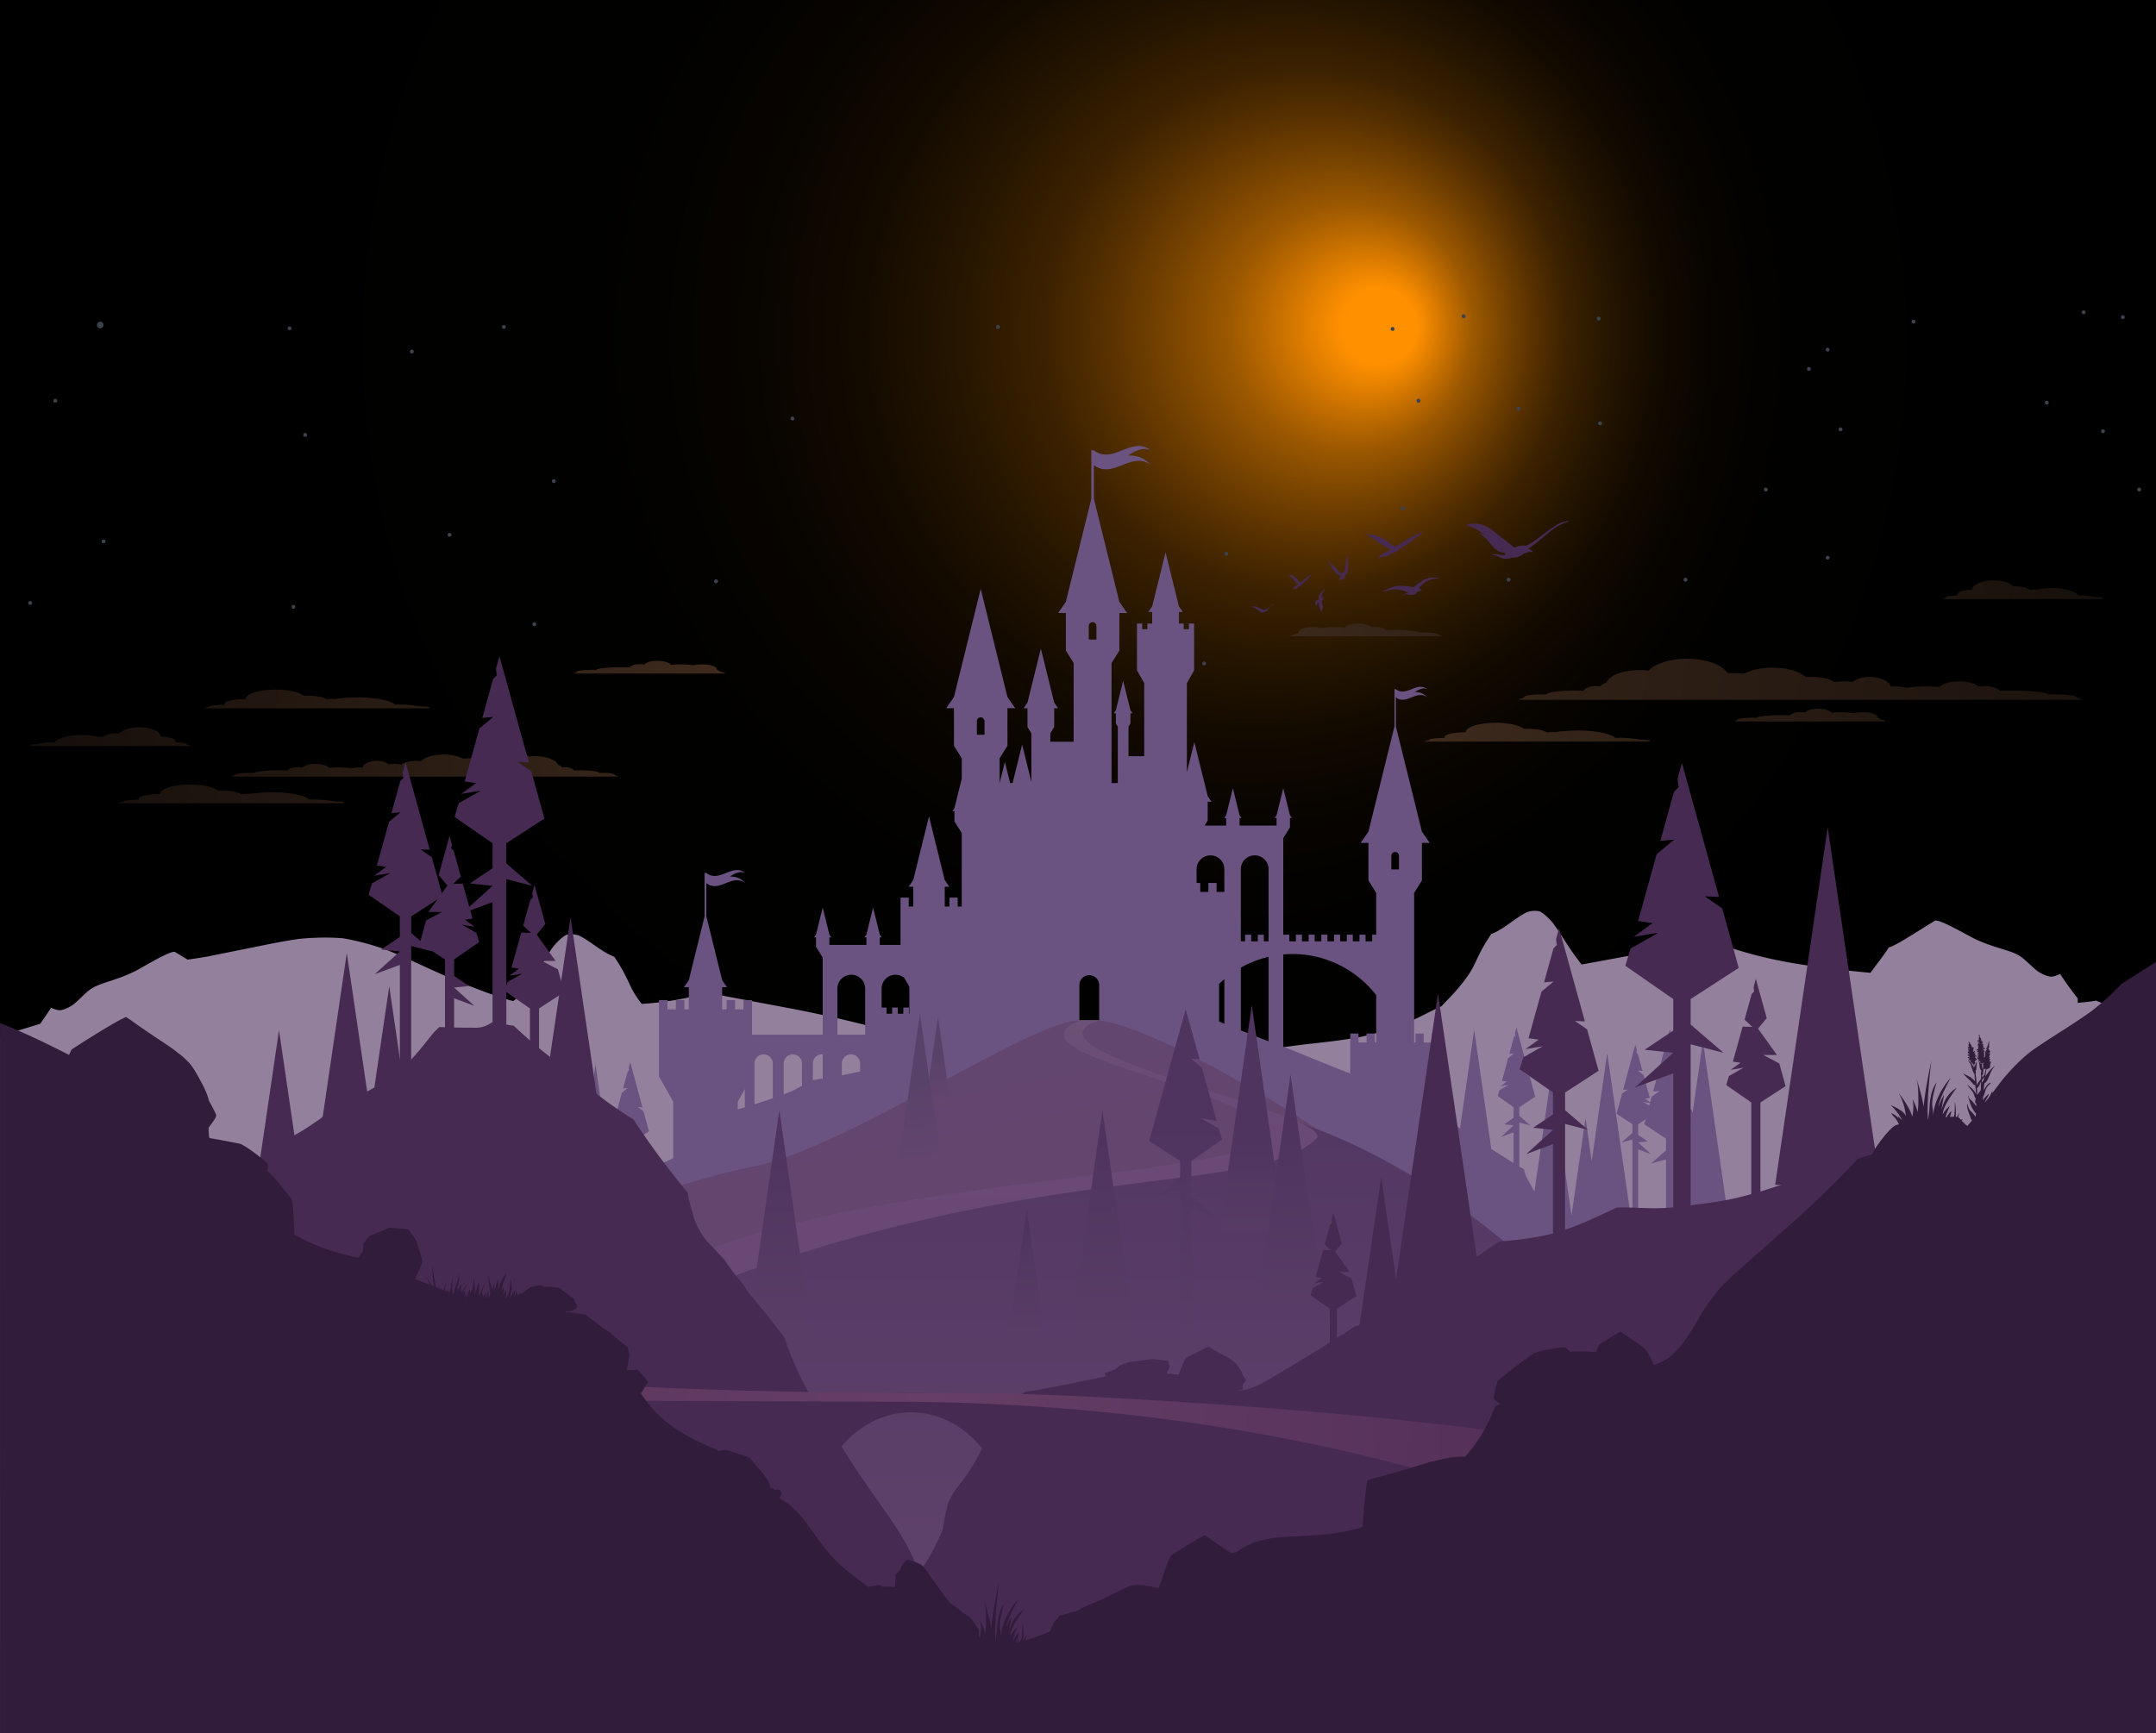 <svg xmlns="http://www.w3.org/2000/svg" xmlns:xlink="http://www.w3.org/1999/xlink" viewBox="0 0 3600 2895">
  <rect x="0" y="0" width="3600" height="2895" fill="#808080" stroke="none"/>
  <style>
    .A{mix-blend-mode:screen}
  </style>
  <defs>
    <linearGradient xlink:href="#X" id="A" x1="1800" x2="1800" y1="2886.51" y2="19">
      <stop offset=".27" stop-color="#fcc4bd"/>
      <stop offset=".6" stop-color="#a2879e"/>
      <stop offset=".87" stop-color="#5c5986"/>
      <stop offset="1" stop-color="#42477d"/>
    </linearGradient>
    <linearGradient xlink:href="#X" id="B" x1="1818.8" x2="1818.8" y1="1543.73" y2="649.01">
      <stop offset="0" stop-color="#f2c3a7"/>
      <stop offset="1" stop-color="#fff8cf"/>
    </linearGradient>
    <linearGradient xlink:href="#X" id="C" x1="1472.08" x2="1643.28" y1="1101.13" y2="1972.95">
      <stop offset="0" stop-color="#624873"/>
      <stop offset="1" stop-color="#63456e"/>
    </linearGradient>
    <linearGradient xlink:href="#X" id="D" x1="1979.72" x2="1979.72" y1="1645.94" y2="2898.7">
      <stop offset="0" stop-color="#503561"/>
      <stop offset="1" stop-color="#63456e"/>
    </linearGradient>
    <linearGradient xlink:href="#X" id="E" x1="1677.84" x2="1677.84" y1="1658.42" y2="2062.67">
      <stop offset="0" stop-color="#6d5576"/>
      <stop offset=".07" stop-color="#6c5276"/>
      <stop offset=".39" stop-color="#6a4a76"/>
      <stop offset="1" stop-color="#6a4876"/>
    </linearGradient>
    <linearGradient xlink:href="#X" id="F" x1="1979.72" x2="1979.72" y1="1876.39" y2="2546.57">
      <stop offset="0" stop-color="#4e345f"/>
      <stop offset="1" stop-color="#63456e"/>
    </linearGradient>
    <linearGradient xlink:href="#X" id="G" x1="1554.45" x2="1565.01" y1="1768.15" y2="1838.97">
      <stop offset="0" stop-color="#594269"/>
      <stop offset="1" stop-color="#63456e"/>
    </linearGradient>
    <linearGradient xlink:href="#G" id="H" x1="1515.7" x2="1533.92" y1="1814.44" y2="1936.63"/>
    <linearGradient xlink:href="#F" id="I" x1="1840.76" x2="1840.76" y1="1900.11" y2="2506.98"/>
    <linearGradient xlink:href="#F" id="J" x1="1301.33" x2="1301.33" y1="1900.11" y2="2506.98"/>
    <linearGradient xlink:href="#F" id="K" x1="2090.19" x2="2090.19" y1="1901.15" y2="2250.45"/>
    <linearGradient xlink:href="#F" id="L" x1="2154.92" x2="2154.92" y1="1892.82" y2="2482.75"/>
    <linearGradient xlink:href="#F" id="M" x1="1714.47" x2="1714.47" y1="2044.71" y2="2386.58"/>
    <linearGradient xlink:href="#X" id="N" x1="274.13" x2="2874.75" y1="2417.02" y2="2482.54">
      <stop offset="0" stop-color="#4c2852"/>
      <stop offset=".01" stop-color="#4c2852"/>
      <stop offset=".29" stop-color="#5f3860"/>
      <stop offset=".49" stop-color="#663e66"/>
      <stop offset=".79" stop-color="#58335b"/>
      <stop offset="1" stop-color="#4d2a52"/>
    </linearGradient>
    <linearGradient id="X" gradientUnits="userSpaceOnUse"/>
    <radialGradient xlink:href="#X" id="O" cx="1800" cy="576" r="1572.73" fx="2324.36" fy="543.6">
      <stop offset=".04" stop-color="#ff9000"/>
      <stop offset=".05" stop-color="#f58a00"/>
      <stop offset=".09" stop-color="#c77000"/>
      <stop offset=".13" stop-color="#9c5800"/>
      <stop offset=".18" stop-color="#774300"/>
      <stop offset=".23" stop-color="#563000"/>
      <stop offset=".28" stop-color="#3b2100"/>
      <stop offset=".35" stop-color="#251500"/>
      <stop offset=".42" stop-color="#140b00"/>
      <stop offset=".51" stop-color="#080400"/>
      <stop offset=".64" stop-color="#010100"/>
      <stop offset="1"/>
    </radialGradient>
    <radialGradient xlink:href="#X" id="P" cx="1801.27" cy="1035.26" r="3018.6" fx="1801.27" fy="1035.26">
      <stop offset=".04" stop-color="#543a28"/>
      <stop offset=".04" stop-color="#533927"/>
      <stop offset=".32" stop-color="#2f2016"/>
      <stop offset=".58" stop-color="#150e0a"/>
      <stop offset=".82" stop-color="#050302"/>
      <stop offset="1"/>
    </radialGradient>
    <radialGradient xlink:href="#P" id="Q" cx="-236.12" cy="979.85" r="3018.61" fx="-236.12" fy="979.85"/>
    <radialGradient xlink:href="#P" id="R" cx="1944.32" cy="876.67" r="3018.61" fx="1944.32" fy="876.67"/>
    <radialGradient xlink:href="#P" id="S" r="3018.61"/>
    <radialGradient xlink:href="#P" id="T" cx="1253.71" cy="990.16" r="4391.06" fx="1253.71" fy="990.16"/>
    <radialGradient xlink:href="#P" id="U" cx="1496.76" fx="1496.76"/>
    <radialGradient xlink:href="#P" id="V"/>
    <path id="W" d="M703.97 1179.92c-5.55 0-15.56-3.13-34.76-3.13l-9.76.13c-2.97-5.07-28.13-12.24-58.74-12.24-16.25 0-30.97 1.02-41.64 2.68-1.19-.05-2.39-.09-3.62-.09-3.48 0-6.8.21-9.83.6-5.59-3.58-17.51-6.07-31.36-6.07-2.38 0-4.71.07-6.96.21-7.03-5.99-25.41-10.28-47.04-10.28-27.69 0-50.14 7.01-50.14 15.66 0 .1.04.19.05.29-.5 0-1-.02-1.5-.02-18.66 0-33.79 3.44-33.79 7.69 0 .53.24 1.04.68 1.54-15.03.35-26.16 1.57-26.16 3.03 0 1.73-19.2 3.13 0 3.13h363.99c4.98 0 9.28-3.11-9.41-3.13z"/>
  </defs>
  <path fill="url(#A)" d="M0 0h3600v2895H0z"/>
  <circle cx="1818.8" cy="1097.69" r="446.04" fill="url(#B)"/>
  <path fill="url(#O)" d="M0 0h3600v2420.85H0z" style="mix-blend-mode:screen"/>
  <path fill="#80638a" d="m1543.11 1415.57-1.03-1.29h-3.72l4.75 1.29z"/>
  <path fill="#93809c" d="M3600 1712.23c-33.8-12.72-67.05-26.26-99.63-40.99-10.28 1.71-20.75 2.79-31.03 3.65v-7.34c-10.02-12.72-19.89-26.26-29.55-40.99-3.56 1.99-7.19 3.13-10.72 4.07-2.62.69-5.26.66-7.88.05-5.1-1.2-10.22-3.37-15.25-6.34-5.18-3.05-10.24-7.66-15.27-12.36-5.17-4.82-10.32-9.79-15.58-13.57-4.16-3-8.4-5.1-12.64-6.95-6.34-2.43-12.69-4.47-19.05-6.44-15.56-4.81-31.12-9.67-46.57-17.25-13.11-6.44-59.71-33.86-66.25-29.92l-43.96 27.29c-6.88 4.18-13.77 8.48-20.69 11.96-3.94 1.98-7.96 4.09-11.99 5.22-2.38 3.68-4.79 7.21-7.22 10.64-7.54 10.64-15.22 20.33-22.78 30.81-.25.34-.49.69-.74 1.04-35.06-3.43-70.06-7.28-104.89-12.36-44.2-6.44-87.92-15.71-129.85-30.03-9.82-2.49-18.9-6.14-27.23-10.93-22.19 3.18-44.24 7.1-66.29 11.04l-148.23 27.29-5.77 1.04c-2.74-3.46-5.46-7.04-8.17-10.63-4.89-6.46-9.69-13.54-14.46-20.8-8.32-12.67-16.55-25.91-25.04-37.49-7.08-8.5-14.39-15.42-21.87-19.59-7.19-1.91-14.41-1.26-21.59 1.06-4.71 2.28-9.38 5.09-14.04 8.17-10.53 6.96-20.98 15.2-31.56 21.44a115.05 115.05 0 0 1-14.27 7.13c-2.6 3.79-5.18 7.71-7.73 11.82-6.25 10.09-12.21 21.42-17.95 34-5.85 12.83-12.26 22.87-18.88 31.43-8.88 11.48-17.78 21.71-26.92 31.06-3.86 3.95-7.72 7.94-11.54 12.18l-8.39 3.86c-12.88 6.04-25.24 12.96-38.34 18.63-31.26 13.53-63.36 24.43-97.4 30.33-29.46 5.1-59.34 8.05-89.11 11.42l-78.1 10.25-52.56 4.95c-17.55 2.6-34.82 6.24-51.55 11.73-19.12 7.95-37.85 16.56-57.86 22.86-16.28 5.12-34.07 6.75-51.04 8.15-1.65.14-3.3.22-4.95.28-8.12 6.77-17.43 11.7-27.93 14.79-12 5.7-24.94 8.31-38.81 7.84-13.87.47-26.8-2.14-38.81-7.84-12.49-3.67-23.29-9.94-32.42-18.82-8.74-9.64-17.51-19.4-24.86-29.97-5.52.9-11.21 1.26-17.06 1.06-29.49-2.14-59.09-6.22-87.82-12.68-20.57-4.63-40.82-10.34-60.98-16.27l-107.22-30.09c-37.1-9.4-74.58-17.55-112.19-25.07l-146.28-27.55-10.58 2.52c-33.09 7.78-66.9 13.66-101.08 15.66l-1.9-2.41c-6.55-8.43-12.9-18.34-18.69-31.06-5.68-12.47-11.59-23.68-17.77-33.65-2.52-4.06-5.07-7.93-7.65-11.67a109.61 109.61 0 0 1-14.13-6.85c-10.48-6.03-20.81-14.07-31.24-20.83-4.61-2.99-9.24-5.7-13.9-7.89-7.11-2.18-14.25-2.69-21.37-.64-7.41 4.32-14.64 11.38-21.65 20.02-8.4 11.75-16.55 25.15-24.78 37.98-4.72 7.36-9.47 14.53-14.31 21.08-6.98 9.45-13.99 18.92-21.26 26.07a61.77 61.77 0 0 1-5.99 5.19l-5.35-1.46c-24.76-7.01-48.65-16.34-72.42-25.65-16.49-6.46-32.67-13.54-48.74-20.8-28.04-12.67-55.8-25.91-84.42-37.49-23.88-8.5-48.51-15.42-73.75-19.59-24.24-1.91-48.59-1.26-72.8 1.06-15.87 2.28-31.63 5.09-47.34 8.17l-106.43 21.44c-10.74 1.88-21.54 3.54-32.37 5.05l-20.87-12.65c-6.47-3.81-52.6 24.53-65.57 31.22-15.29 7.89-30.7 13.05-46.1 18.17-6.29 2.09-12.58 4.26-18.85 6.81-4.2 1.93-8.39 4.12-12.51 7.2-5.21 3.89-10.31 8.96-15.43 13.88-4.98 4.8-9.99 9.5-15.11 12.66-4.98 3.07-10.05 5.34-15.1 6.64-2.6.67-5.21.75-7.8.11-3.5-.87-7.09-1.93-10.61-3.86a585.43 585.43 0 0 1-18.4 27.01l-10.39 3.2c-18.97 5.76-37.92 11.58-56.55 18.17v764.94h56.1v12.28l618.8-12.28h2925.11v-784.04z"/>
  <path fill="#6a5380" d="M3051.6 2232.07c-47.93-17.9-95.33-36.66-142.24-55.97-41.13-16.93-81.88-34.46-122.06-52.77h7.59v-221.64l27.99-19.88-20.7 144.1h82.46l-41.23-287.02-17.26 120.14-1.48-5.48-14.17-10.45 10.94-1.65-14.02-51.61-2.79-10.31-10.24-37.82-3.58-3.69.86-6.35-3.33-12.29-28.01 103.43 10.8-.49-13.2 9.32-2.61 9.64-8.55-6.31 7.98-1.21-10.23-37.67-9.61-8.21 7.57.69-7.48-27.6-2.61-2.69.63-4.63-2.43-8.97-20.45 75.49 7.89-.36-9.63 6.81-9.09 33.55 26.49 17.57v14.35l-18.09 15.92 18.09-4.77v136.26h9.58v-119.89l21.21 8.02-21.21-19.6 15.78-1.69-15.78-10.82v-17.77l12.47-8.85-2.36 8.72 36.29 24.07v19.67l-24.79 21.82 24.79-6.54v184.18c-35.62-16.32-70.77-33.26-105.29-50.94l-3.47-24.14h51.89l-41.23-287.02-25.94 180.59-10.32-71.82-23.4 162.87-33.81-235.37-28.07 195.43-14.38-26.55c-1.25-3.62-2.28-7.23-3.14-10.85l-7.73-4.7v-73.58l18.09 4.77-18.09-15.92v-14.35l26.49-17.57-9.09-33.55-9.63-6.81 7.89.36-20.45-75.49-2.43 8.97.63 4.63-2.61 2.69-7.48 27.6 7.57-.69-9.61 8.21-10.23 37.67 7.98 1.21-10.34 7.62 13.59-2.27-15.39 8.92-2.86 9.74 26.39 18.75V1867l-15.78 10.82 15.78 1.69-21.21 19.6 21.21-8.02v51.36l-37.19-23.31-28.6-199.09-23.65 164.61-38.25-26.87 4.93-8.71v-122.92h-13.69v14.97h-13.55v-14.97h-13.69v14.97h-2.37v-249.77l13.01-20.9v-62.7h12.96l-12.96-18.77-43.47-175.81v-48.43c17.48 13.66 34.96-13.66 52.45 0-6.95-7.71-13.9-8.94-20.85-8.84 6.95-4.65 13.9-7.97 20.85-4.82-17.48-13.66-34.96 13.66-52.45 0h-2.37v62.09l-43.47 175.81-12.96 18.77h12.96v62.7l13.01 20.9v69.74h-6.75v11.11h-11.07v-11.11h-10.16v11.11h-11.07v-11.11h-10.16v11.11h-11.07v-11.11h-10.16v11.11h-11.07v-11.11h-10.16v11.11h-11.07v-11.11h-10.16v11.11h-11.07v-11.11h-10.16v11.11h-11.07v-11.11h-10.03v-161.21l11.16-17.94v-15.68h3.24l-3.24-4.69-11.16-45.15-11.16 45.15-3.24 4.69h3.24v12.56h-61.81v-12.56h3.24l-3.24-4.69-11.16-45.15-11.16 45.15-3.24 4.69h3.24v12.56h-36.13l5.25-8.43v-31.35h6.48l-6.48-9.38-22.33-90.3-12.44 50.31v-148.6l12.1-21.41v-78.24h-8.72v9.53h-8.62v-9.53h-8.04v-19.31h6.48l-6.48-9.38-22.33-90.3-22.33 90.3-6.48 9.38h6.48v19.31h-8.04v9.53h-8.62v-9.53h-8.72v78.24l12.1 21.41v121.93h-26.24v-49.41l3.22-5.17v-17.1h3.54l-3.54-5.12-12.18-49.26-12.18 49.26-3.54 5.12h3.54v17.1l3.22 5.17v94.22h-10.4v-200.35l13.01-20.9v-62.7h12.96l-12.96-18.77-42.51-171.93v-56.38c31.64 24.72 63.28-24.72 94.92 0-12.58-13.95-25.15-16.17-37.73-16 12.58-8.41 25.15-14.42 37.73-8.72-31.64-24.72-63.28 24.72-94.92 0h-4.28v81.1l-42.51 171.93-12.96 18.77h12.96v62.7l13.01 20.9v131.31h-38.95v-14.06l6.5-10.45v-31.35h6.48l-6.48-9.38-22.33-90.3-22.33 90.3-6.48 9.38h6.48v31.35l6.5 10.45v81.2l-15.43-62.4-15.9 64.3h-4.14l-8.76-35.44-8.74 35.36v-41.29l13.01-20.9v-62.7h12.96l-12.96-18.77-44.65-180.59-44.65 180.59-12.96 18.77h12.96v62.7l13.01 20.9v33.96l-12.18 49.26-3.54 5.12h3.54v17.1l12.18 19.57v122.63h-6.8v-14.97h-13.69v14.97h-7.86V1481h7.65l-7.65-11.07-26.34-106.53-26.34 106.53-7.65 11.07h7.65v33.09h-7.49v-14.97h-13.69v79.05h-34.65v-12.56h3.24l-3.24-4.69-11.16-45.15-11.16 45.15-3.24 4.69h3.24v12.56h-61.81v-12.56h3.24l-3.24-4.69-11.16-45.15-11.16 45.15-3.24 4.69h3.24v15.68l11.16 17.94v128.87h-118.06v-57.79h-14.19v15.52h-14.04v-15.52h-14.19v15.52h-7.39v-37.05h8.09l-8.09-11.71-26.39-106.73v-55.3c21.74 16.99 43.49-16.99 65.23 0-8.64-9.58-17.28-11.12-25.93-11 8.64-5.78 17.28-9.91 25.93-5.99-21.74-16.99-43.49 16.99-65.23 0h-2.94v72.29l-26.39 106.73-8.09 11.71h8.09v37.05h-7.39v-15.52h-14.19v15.52h-14.04v-15.52h-14.19v127.4l23.84 42.18v94.19c-4.53 2.51-9.31 4.82-14.35 6.94a1550.56 1550.56 0 0 1-52.74 28.33v-36.87l18.09 4.77-18.09-15.92v-14.35l26.49-17.57-9.09-33.55-9.63-6.81 7.89.36-20.44-75.49-2.43 8.97.63 4.63-2.61 2.69-7.48 27.6 7.57-.69-9.61 8.21-10.23 37.67 7.98 1.21-10.34 7.62 13.59-2.27-15.39 8.92-2.86 9.74 26.39 18.75v17.77l-15.78 10.82 15.78 1.69-21.21 19.6 21.21-8.02v25.38l-23.3 11.51-29.87-207.91-34.07 237.16-5.75 2.49-74.43 55.29c-5.62 9.95-13.21 19-22.78 27.15-12.02 14.46-27.97 25.87-47.85 34.22l-23.85 8.72-32.04 25.03c-21.28 16.47-46.36 27.85-75.25 34.17l-10.48 1.1c-10.2 6.26-20.78 12.17-31.46 17.84-7.3 3.87-14.92 7.37-22.7 10.62-21.02 8.78-43.1 16.19-65.27 23.17l-15.45 9.09v486.5h2534.18v-504.75l-15.49-13.58zm-297.66-385.68-10.42-6.04 11.54 1.93-1.11 4.11zm-1510.27 3.04-8.11 2.4-3.76 1.06v-12.98l11.87-21v30.51zm46.75-15.18-30.58 10.16v-68.18c0-8.44 6.84-15.29 15.29-15.29s15.29 6.84 15.29 15.29v58.01zm48.7-20.81-8.88 4.87c-2.82 1.48-5.72 2.87-8.67 4.19-4.25 1.9-8.61 3.66-13.02 5.33v-51.59c0-8.44 6.84-15.29 15.29-15.29s15.29 6.84 15.29 15.29v37.2zm34.59-12.03-16.47 2.57v-27.74c0-8.44 6.84-15.29 15.29-15.29.4 0 .79.03 1.18.06v40.4zm62.45-11.87c-9.09 2.04-18.22 3.96-27.38 5.72l-3.19.59v-19.61c0-8.44 6.84-15.29 15.29-15.29s15.29 6.84 15.29 15.29v13.3zm8.44-61.41h-46.36v-76.97c0-12.8 10.38-23.18 23.18-23.18s23.18 10.38 23.18 23.18v76.97zm27.48-76.97c0-12.8 10.38-23.18 23.18-23.18a23.1 23.1 0 0 1 14.73 5.28l8.2 14.51a23.73 23.73 0 0 1 .25 3.39v41.91h-.74v-10.26h-9.39v10.26h-9.29v-10.26h-9.39v10.26h-9.29v-10.26h-8.26v-31.65zm171.81-423.99h-12.74v-22.72a6.37 6.37 0 0 1 12.74 0v22.72zm174.12-181.69a6.37 6.37 0 0 1 12.74 0v22.72h-12.74v-22.72zm17.32 658.71h-33.03v-58.9c0-9.12 7.39-16.52 16.52-16.52s16.52 7.4 16.52 16.52v58.9zm209.06 5.62-8.78-3.66v-62.95c2.84-2.74 5.77-5.37 8.78-7.91v74.53zm0-220.14h-13.01v-14.97h-13.69v14.97h-13.55v-14.97h-6.11v-22.89c0-12.8 10.38-23.18 23.18-23.18s23.18 10.38 23.18 23.18v37.86zm73.84 249.49-4.8-1.83-41.56-16.33v-104.87c14.35-8.11 29.93-14.25 46.36-18.1v141.13zm0-166.94h-7.9v-11.11h-10.16v11.11h-11.07v-11.11h-10.16v11.11h-7.08V1451.8c0-12.8 10.38-23.18 23.18-23.18s23.18 10.38 23.18 23.18v120.42zm179.71 168.92h-2.37v-14.97h-13.69v14.97h-13.55v-14.97h-13.69v66.8c-29.07-11.06-57.64-22.89-86.23-34.69-8.43-3.48-17.03-6.75-25.66-9.97V1594.1c5.13-.45 10.32-.69 15.56-.69 56.55 0 106.94 26.79 139.63 68.57v79.16zm38.02-289.08h-12.74v-22.72a6.37 6.37 0 0 1 12.74 0v22.72z"/>
  <path fill="#694e76" d="m953.06 1661.82-41.23 287.02h82.46l-41.23-287.02zm-72.53 86.78-41.23 287.02h82.47l-41.24-287.02z"/>
  <path fill="url(#C)" d="M2150.04 1854.19c-240.19-148.14-314.64-149.81-314.72-150h-33.03c-81.18 0-390.53 214.97-546.64 244.66-91.79 17.45-261.35 77.08-261.35 77.08l219.62 185.81 1084.02-262.88-147.89-94.66Z"/>
  <path fill="url(#D)" d="m2903.21 2523.35-1671.42 145.02-175.58-530.79 498.83-126.57 280.27-44.79 274.05-33.83s41.09-63.8 63.96-55.9c432.84 149.44 729.88 646.87 729.88 646.87Z"/>
  <path fill="url(#E)" d="m1163.19 2154.52-7.25-56.52c323.65-140.91 1022.71-133.17 952.16-215.59-63.71-74.42-431.93-122.42-305.8-178.22h33.03c-157.42 50.94 404.35 157.36 362.16 198.04-99.46 95.88-475.34 33-1034.29 252.29Z"/>
  <path fill="url(#F)" d="m1918.92 1905.45 17.69-63.86 3.4-12.28 39.8-143.7 8.59 31.02 14.55 52.54-14.75-1.31 18.71 15.63 19.92 71.7 4.6 16.82-26.45-4.33 29.95 16.98 5.58 18.54-51.38 35.69v57.63l41.28 37.32-41.28-15.26v228.24h-18.65v-259.38l-35.22 9.08 35.22-30.31v-27.32l-51.56-33.44z"/>
  <path fill="url(#G)" d="m1566.25 1697.8-21.88 152.32h43.76l-21.88-152.32z"/>
  <path fill="url(#H)" d="m1536.07 1693.07-37.75 262.79h75.5l-37.75-262.79z"/>
  <path fill="url(#I)" d="m1840.76 1854.41-54.14 376.85h108.27l-54.13-376.85z"/>
  <path fill="url(#J)" d="m1301.33 1854.41-54.13 376.85h108.27l-54.14-376.85z"/>
  <path fill="url(#K)" d="m2090.19 1678.94-54.14 376.85h108.28l-54.14-376.85z"/>
  <path fill="url(#L)" d="m2154.92 1794.97-54.13 376.85h108.27l-54.14-376.85z"/>
  <path fill="url(#M)" d="m1714.47 2018.96-30.5 212.3h60.99l-30.49-212.3z"/>
  <g fill="#3b424d" class="A">
    <path d="M2342.31 845.66c-1.81 0-3.28 1.47-3.28 3.28s1.47 3.28 3.28 3.28 3.28-1.47 3.28-3.28-1.47-3.28-3.28-3.28Zm1169.13-128.64c-1.81 0-3.28 1.47-3.28 3.28s1.47 3.28 3.28 3.28 3.28-1.47 3.28-3.28-1.47-3.28-3.28-3.28Zm-93.78-47.69c-1.81 0-3.28 1.47-3.28 3.28s1.47 3.28 3.28 3.28 3.28-1.47 3.28-3.28-1.47-3.28-3.28-3.28Zm-1049.13-3.28c-1.81 0-3.28 1.47-3.28 3.28s1.47 3.28 3.28 3.28 3.28-1.47 3.28-3.28-1.47-3.28-3.28-3.28Z"/>
    <circle cx="2047.6" cy="924.91" r="3.28"/>
    <path d="M3195.2 533.96c-1.81 0-3.28 1.47-3.28 3.28s1.47 3.28 3.28 3.28 3.28-1.47 3.28-3.28-1.47-3.28-3.28-3.28Zm-523.49 169.82c-1.81 0-3.28 1.47-3.28 3.28s1.47 3.28 3.28 3.28 3.28-1.47 3.28-3.28-1.47-3.28-3.28-3.28Zm-136.32-24.48c-1.81 0-3.28 1.47-3.28 3.28s1.47 3.28 3.28 3.28 3.28-1.47 3.28-3.28-1.47-3.28-3.28-3.28Zm-524.77 425.57c-1.81 0-3.28 1.47-3.28 3.28s1.47 3.28 3.28 3.28 3.28-1.47 3.28-3.28-1.47-3.28-3.28-3.28Zm1561.33-290.49c-1.81 0-3.28 1.47-3.28 3.28s1.47 3.28 3.28 3.28 3.28-1.47 3.28-3.28-1.47-3.28-3.28-3.28Z"/>
    <circle cx="92.32" cy="669.33" r="3.28"/>
    <path d="M509.49 723.12c-1.81 0-3.28 1.47-3.28 3.28s1.47 3.28 3.28 3.28 3.28-1.47 3.28-3.28-1.47-3.28-3.28-3.28ZM490 1010.26c-1.81 0-3.28 1.47-3.28 3.28s1.47 3.28 3.28 3.28 3.28-1.47 3.28-3.28-1.47-3.28-3.28-3.28Zm-439.59-6.57c-1.81 0-3.28 1.47-3.28 3.28s1.47 3.28 3.28 3.28 3.28-1.47 3.28-3.28-1.47-3.28-3.28-3.28Zm122.53-102.84c-1.81 0-3.28 1.47-3.28 3.28s1.47 3.28 3.28 3.28 3.28-1.47 3.28-3.28-1.47-3.28-3.28-3.28Z"/>
    <circle cx="2325.29" cy="549.38" r="3.28"/>
    <path d="M2443.94 524.89c-1.81 0-3.28 1.47-3.28 3.28s1.47 3.28 3.28 3.28 3.28-1.47 3.28-3.28-1.47-3.28-3.28-3.28Zm-777.64 17.92c-1.81 0-3.28 1.47-3.28 3.28s1.47 3.28 3.28 3.28 3.28-1.47 3.28-3.28-1.47-3.28-3.28-3.28Zm-978.59 41.17c-1.81 0-3.28 1.47-3.28 3.28s1.47 3.28 3.28 3.28 3.28-1.47 3.28-3.28-1.47-3.28-3.28-3.28Zm635.47 111.73c-1.81 0-3.28 1.47-3.28 3.28s1.47 3.28 3.28 3.28 3.28-1.47 3.28-3.28-1.47-3.28-3.28-3.28ZM3051.7 580.7c-1.81 0-3.28 1.47-3.28 3.28s1.47 3.28 3.28 3.28 3.28-1.47 3.28-3.28-1.47-3.28-3.28-3.28Zm427.42-62.37c-1.81 0-3.28 1.47-3.28 3.28s1.47 3.28 3.28 3.28 3.28-1.47 3.28-3.28-1.47-3.28-3.28-3.28ZM1195.59 967.59c-1.81 0-3.28 1.47-3.28 3.28s1.47 3.28 3.28 3.28 3.28-1.47 3.28-3.28-1.47-3.28-3.28-3.28ZM924.77 800.26c-1.81 0-3.28 1.47-3.28 3.28s1.47 3.28 3.28 3.28 3.28-1.47 3.28-3.28-1.47-3.28-3.28-3.28Zm-83.48-257.45c-1.81 0-3.28 1.47-3.28 3.28s1.47 3.28 3.28 3.28 3.28-1.47 3.28-3.28-1.47-3.28-3.28-3.28Zm-90.72 347.2c-1.81 0-3.28 1.47-3.28 3.28s1.47 3.28 3.28 3.28 3.28-1.47 3.28-3.28-1.47-3.28-3.28-3.28Z"/>
    <circle cx="2669.49" cy="532.07" r="3.28"/>
    <path d="M3051.7 928.19c-1.81 0-3.28 1.47-3.28 3.28s1.47 3.28 3.28 3.28 3.28-1.47 3.28-3.28-1.47-3.28-3.28-3.28Zm-237.3 36.7c-1.81 0-3.28 1.47-3.28 3.28s1.47 3.28 3.28 3.28 3.28-1.47 3.28-3.28-1.47-3.28-3.28-3.28Zm730.2-438.49c-1.81 0-3.28 1.47-3.28 3.28s1.47 3.28 3.28 3.28 3.28-1.47 3.28-3.28-1.47-3.28-3.28-3.28Zm-596.1 287.98c-1.81 0-3.28 1.47-3.28 3.28s1.47 3.28 3.28 3.28 3.28-1.47 3.28-3.28-1.47-3.28-3.28-3.28Zm-429.51 150.51c-1.81 0-3.28 1.47-3.28 3.28s1.47 3.28 3.28 3.28 3.28-1.47 3.28-3.28-1.47-3.28-3.28-3.28Zm501.39-352.06c-1.81 0-3.28 1.47-3.28 3.28s1.47 3.28 3.28 3.28 3.28-1.47 3.28-3.28-1.47-3.28-3.28-3.28Zm52.83 100.9c-1.81 0-3.28 1.47-3.28 3.28s1.47 3.28 3.28 3.28 3.28-1.47 3.28-3.28-1.47-3.28-3.28-3.28ZM892.18 1039.34c-1.81 0-3.28 1.47-3.28 3.28s1.47 3.28 3.28 3.28 3.28-1.47 3.28-3.28-1.47-3.28-3.28-3.28ZM483.51 545.1c-1.81 0-3.28 1.47-3.28 3.28s1.47 3.28 3.28 3.28 3.28-1.47 3.28-3.28-1.47-3.28-3.28-3.28Zm-310.57-2.29c0-3.08-2.49-5.57-5.57-5.57s-5.57 2.49-5.57 5.57 2.49 5.57 5.57 5.57 5.57-2.49 5.57-5.57Z"/>
  </g>
  <g class="A">
    <use xlink:href="#W" fill="url(#P)"/>
    <use xlink:href="#W" x="2037.39" y="55.41" fill="url(#Q)"/>
    <use xlink:href="#W" x="-143.05" y="158.59" fill="url(#R)"/>
    <path fill="url(#S)" d="M1026.19 1293.92c0-1.73-8.56-3.13-19.11-3.13-1.95 0-3.84.05-5.62.14-2.38-2.55-15.8-4.51-32.05-4.51-4 0-7.82.12-11.36.34-1.82-3.19-7.19-5.5-13.52-5.5-1.91 0-3.74.21-5.41.6-1.62-1.89-4.22-3.47-7.44-4.55-2.9-8.18-18.99-14.45-38.46-14.45-3.45 0-6.77.22-9.95.58-7.79-8.02-24.63-13.57-44.15-13.57-21.79 0-40.24 6.92-46.49 16.46-.97-.02-1.94-.05-2.93-.05-5.65 0-11.05.32-16.1.88-7.63-4.28-19.41-7.03-32.67-7.03-17.05 0-31.68 4.54-38.13 11.04-2.49-.3-5.09-.47-7.79-.47-10.72 0-20.09 2.52-25.32 6.29-3.3-.76-7.05-1.2-11.02-1.2-3.4 0-6.62.32-9.55.88-4.28-3.6-11.66-5.98-20.07-5.98-11.93 0-21.8 4.79-23.64 11.06-1.18-.06-2.37-.1-3.6-.1-5.56 0-10.67.61-14.74 1.63-6.04-1.02-13.62-1.63-21.87-1.63-5.55 0-10.78.28-15.46.77-3.66-3.89-12.51-6.64-22.86-6.64s-18.29 2.48-22.25 6.07c-2.15-.38-4.5-.6-6.98-.6-8.18 0-15.1 2.31-17.45 5.5-4.57-.22-9.5-.34-14.66-.34-20.97 0-38.29 1.96-41.36 4.51-2.29-.09-4.72-.14-7.25-.14-13.62 0-24.66 1.4-24.66 3.13s-13.62 3.13 0 3.13h636.34c10.56 0-2.42-1.4-2.42-3.13Zm-61.06-168.97h241.44c13.24 0-9.86-3.44-9.86-7.69s-10.73-7.69-23.98-7.69c-5.56 0-10.67.61-14.74 1.63-6.04-1.02-13.62-1.63-21.87-1.63-5.55 0-10.78.28-15.46.77-3.66-3.89-12.51-6.64-22.86-6.64s-18.29 2.48-22.25 6.07c-2.15-.38-4.5-.6-6.98-.6-8.18 0-15.1 2.31-17.45 5.5-4.57-.22-9.5-.34-14.66-.34-20.97 0-38.29 1.96-41.36 4.51-2.29-.09-4.72-.14-7.25-.14-13.62 0-24.66 1.4-24.66 3.13s-11.69 3.13 1.93 3.13Z"/>
    <path fill="url(#T)" d="M3467.03 1164.21c0-2.51-16.06-4.55-35.88-4.55-3.67 0-7.21.07-10.54.2-4.46-3.71-29.66-6.56-60.17-6.56-7.52 0-14.68.18-21.33.5-3.42-4.64-13.49-8-25.39-8-3.6 0-7.02.31-10.15.87-5.77-5.21-18.07-8.82-32.37-8.82-15.05 0-27.92 4-33.25 9.66-6.81-.71-14.42-1.12-22.49-1.12-12.01 0-23.03.89-31.82 2.38-5.92-1.48-13.35-2.38-21.44-2.38-1.78 0-3.52.06-5.23.14-2.68-9.12-17.04-16.09-34.39-16.09-12.23 0-22.97 3.46-29.2 8.7-4.26-.82-8.95-1.28-13.89-1.28-5.79 0-11.23.63-16.04 1.74-7.61-5.49-21.23-9.16-36.83-9.16-3.93 0-7.71.25-11.33.69-9.38-9.45-30.67-16.07-55.47-16.07-19.28 0-36.42 4-47.52 10.23-7.34-.81-15.2-1.27-23.41-1.27-1.44 0-2.84.04-4.26.07-9.09-13.88-35.93-23.94-67.63-23.94-28.41 0-52.9 8.08-64.23 19.75-4.63-.54-9.46-.85-14.48-.85-28.32 0-51.73 9.12-55.95 21.02-4.68 1.56-8.46 3.86-10.82 6.62-2.42-.56-5.08-.87-7.86-.87-9.22 0-17.02 3.36-19.67 8-5.15-.32-10.71-.5-16.53-.5-23.64 0-43.17 2.85-46.62 6.56-2.58-.13-5.33-.2-8.17-.2-15.36 0-27.8 2.04-27.8 4.55s-18.87 4.55-3.51 4.55h925.65c19.82 0 0-2.04 0-4.55Z"/>
    <path fill="url(#U)" d="M2402.4 1059.56c0-1.73-11.04-3.13-24.66-3.13-2.52 0-4.95.05-7.25.14-3.07-2.55-20.39-4.51-41.36-4.51-5.17 0-10.09.12-14.66.34-2.35-3.19-9.28-5.5-17.45-5.5-2.47 0-4.83.21-6.98.6-3.96-3.58-12.42-6.07-22.25-6.07-10.35 0-19.19 2.75-22.86 6.64-4.68-.49-9.91-.77-15.46-.77-8.26 0-15.83.61-21.87 1.63-4.07-1.02-9.18-1.63-14.74-1.63-13.24 0-23.98 3.44-23.98 7.69s-23.1 7.69-9.85 7.69h241.44c13.62 0 1.93-1.4 1.93-3.13Z"/>
    <path fill="url(#V)" d="M3134.95 1197.25c0-4.25-10.73-7.69-23.98-7.69-5.56 0-10.67.61-14.74 1.63-6.04-1.02-13.62-1.63-21.87-1.63-5.55 0-10.78.28-15.46.77-3.66-3.89-12.51-6.64-22.86-6.64s-18.29 2.48-22.25 6.07c-2.15-.38-4.51-.6-6.98-.6-8.18 0-15.1 2.31-17.45 5.5-4.57-.22-9.5-.34-14.66-.34-20.97 0-38.29 1.96-41.36 4.51-2.29-.09-4.72-.14-7.25-.14-13.62 0-24.66 1.4-24.66 3.13s-11.69 3.13 1.93 3.13h241.44c13.24 0-9.85-3.44-9.85-7.69Zm373.38-196.71c3.53 0 6.59-3.11-6.68-3.13-3.94 0-11.04-3.13-24.66-3.13-2.41 0-4.73.05-6.93.13-2.11-5.07-19.96-12.24-41.68-12.24-11.53 0-21.97 1.02-29.55 2.68-.84-.05-1.7-.09-2.57-.09-2.47 0-4.83.21-6.98.6-3.96-3.58-12.42-6.07-22.25-6.07-1.69 0-3.34.07-4.94.21-4.99-5.99-18.03-10.28-33.38-10.28-19.65 0-35.58 7.01-35.58 15.66 0 .1.03.19.03.29-.36 0-.71-.02-1.07-.02-13.24 0-23.98 3.44-23.98 7.69 0 .53.17 1.04.48 1.54-10.66.35-18.56 1.57-18.56 3.03 0 1.73-13.62 3.13 0 3.13h258.28ZM311.39 1242.76c0-1.46-7.9-2.68-18.56-3.03.31-.5.48-1.01.48-1.54 0-4.25-10.73-7.69-23.98-7.69-.36 0-.71.01-1.07.02 0-.1.03-.19.03-.29 0-8.65-15.93-15.66-35.58-15.66-15.35 0-28.39 4.29-33.38 10.28-1.6-.14-3.25-.21-4.94-.21-9.83 0-18.29 2.48-22.25 6.07-2.15-.38-4.5-.6-6.98-.6-.87 0-1.73.04-2.57.09-7.58-1.65-18.02-2.68-29.55-2.68-21.72 0-39.58 7.17-41.68 12.24-2.2-.08-4.52-.13-6.93-.13-13.62 0-20.73 3.12-24.66 3.13-13.27.01-10.21 3.13-6.68 3.13h258.28c13.62 0 0-1.4 0-3.13Z"/>
    <path fill="url(#S)" d="M1375.28 1261.6c0-2.93-14.53-5.31-32.46-5.31l-2.43.02c1.56-1.51 2.43-3.11 2.43-4.78 0-8.5-21.83-15.38-48.76-15.38-.99 0-1.95.03-2.93.05-6.25-9.54-24.7-16.46-46.49-16.46-19.53 0-36.37 5.56-44.15 13.57-3.18-.37-6.51-.58-9.95-.58-19.47 0-35.56 6.27-38.46 14.45-3.22 1.07-5.81 2.65-7.44 4.55-1.67-.38-3.49-.6-5.41-.6-6.34 0-11.7 2.31-13.52 5.5a184.14 184.14 0 0 0-11.36-.34c-16.25 0-29.67 1.96-32.05 4.51-1.78-.09-3.66-.14-5.62-.14-10.56 0-19.11 1.4-19.11 3.13s-13.49 3.13-.37 3.13h322.51c17.93 0-4.42-2.38-4.42-5.31z"/>
  </g>
  <g fill="#472a52">
    <path d="M2398.92 964.88c-2.98-.29-6.05-.46-9.04-.23-6.04.48-11.52 3.06-16.57 6.27a82.75 82.75 0 0 0-4.28 2.92l-3.51 2.58-2.83 2.5c-.53.46-1.28 1.28-1.99 1.82-9.23-1.7-15.53-2.36-25.5-2.45-11.95.74-26.88 10.23-27.37 10.51 11.08-2.25 19.81-9.12 44.34.98a15.23 15.23 0 0 0-3.63 1.04c-1.44.62-3.63 1.69-4.55 3.2 2.1-.84 3.86-2.26 6.22-1.62 1.58.43 2.83 1.51 2.83 1.51.07 0 1.21-.65 1.27-.65 1.86-.1 4.15.33 6.09.01 2.5-.07 4.79-1.52 5.72-4.15.07-.2.12-.41.17-.61.83-.11 1.64-.44 2.4-.82.72-.35 1.3-.66 1.97-.77 1.3-.52 2.67-.35 3.98.16-.78-1.37-3.32-4.06-5.4-4.63 4.26-5.26 9.03-10.06 15.4-12.75 6.01-2.55 12.63-3.53 19.17-3.76-.07-.03-.15-.05-.22-.08-1.52-.55-3.05-.85-4.65-1zm-301.09 48.36c1.09.37 2.15.83 3.19 1.32l4.58 2.19 4.21 2.03c.46-.2.92-.4 1.39-.57.91-.33 2.02-.73 3.02-.57.27-.16.58-.27.84-.43.4-.23.78-.49 1.16-.77a34.84 34.84 0 0 0 2.04-1.59l3.88-3.34c1.42-1.2 2.93-2.4 4.58-3.3 1.1-.51 2.26-.9 3.44-.99-2.98 1.11-5.6 2.94-7.91 5.11l-3.73 3.56c-.63.58-1.26 1.16-1.93 1.7l-.93.75a2.2 2.2 0 0 0-.23.2c.41.17.82.52 1.05.76.29.31.46.68.49 1.07-1.15-.51-2.01.05-2.32.08a3.41 3.41 0 0 1-.64-.01c-.07.01-.14.03-.21.04-.24.32-.62.57-.93.76-.51.33-1.11.57-1.7.73a7.59 7.59 0 0 1-1.56.26c-.31.15-.63.27-.88.36-.76.29-1.53.42-2.34.38-.67-.03-1.34-.16-2.01-.28-.51-.15-1.02-.27-1.54-.34-.44-.06-.9-.06-1.34-.03 0-.05.01-.1.06-.12.48-.27 1.01-.26 1.55-.27.61-.01 1.22 0 1.83-.03.53-.03 1.05-.09 1.56-.22.19-.05.37-.11.55-.17-.07-.02-.13-.05-.2-.07-.22-.09-.36-.25-.43-.43-.07 0-.14-.02-.22-.02-3.05.28-5.05-1.57-7.3-3.15-1.32-.92-3.6-2.09-3.99-2.29.6.1 1.18.2 1.76.42l1.29.5c-.15-.09-.3-.17-.45-.25-1.23-.67-2.53-1.21-3.87-1.63-1.04-.32-2.1-.5-3.15-.71a6.27 6.27 0 0 0-1.34-.28c1.22-.44 2.47-.78 3.78-.87 1.66-.12 3.3.08 4.89.48zm397.78-124.84c-3.9-3.03-7.89-5.92-12.07-8.43-6.22-2.98-12.79-4.95-19.71-5.39-5.44-.34-10.84.51-16.21 1.93 1.82.46 3.58 1.23 5.29 2.18 4.17 1.66 8.4 3.19 12.4 5.4 5.17 2.85 10.11 6.31 14.62 10.36.55.49 1.09 1 1.63 1.52-1.62-1.12-3.23-2.23-4.89-3.26-2.24-1.4-4.53-2.28-6.91-3.13 1.44 1.23 9.89 8.33 14.56 13.66 7.99 9.11 14.76 19.37 27.49 19.89.3.01.58.14.88.21.15.9.6 1.75 1.41 2.34a5.95 5.95 0 0 0 .75.48c-.79.19-1.59.37-2.4.48-2.2.31-4.41.28-6.59.1-2.53-.21-5.04-.66-7.55-.99-2.23-.29-4.39-.67-6.58.37-.23.11-.35.34-.36.57 1.86.15 3.73.45 5.49 1 2.07.64 4.08 1.57 6.06 2.6 2.63.99 5.27 2.04 8.02 2.59 3.3.66 6.57.51 9.9-.44 1.1-.31 2.5-.69 3.9-1.22 2.19.18 4.44.05 6.62-.31 2.54-.43 5.18-1.25 7.55-2.54 1.4-.76 3.15-1.77 4.41-3.16.3-.02 5.69-3.9 16.44-3.4-2.15-2.98-6.12-4.96-8.15-5.04l1.12-.83 4.41-3.09c3.16-2.24 6.23-4.67 9.27-7.13 6.11-4.93 12.05-10.16 18.14-15.14 11.21-9.18 23.42-16.52 36.54-20.13-4.95-.29-9.99.9-14.92 2.72-7.49 3.39-14.63 8.35-21.41 13.35l-18.58 13.96c-3.15 2.31-6.35 4.5-9.63 6.53-1.76 1.1-3.54 2.13-5.37 3.03-1.2.58-2.57.93-3.79 1.57-3.97-1.39-8.84-.15-12.85.92-2.08.55-4.13 1.23-6.17 1.95-5.13-4.32-10.48-8.34-15.67-12.52l-17.09-13.53zm-244.98 49.01c0-2.51-.18-5.07.42-7.54.03-.14-.14-.25-.23-.12a11.39 11.39 0 0 0-.79 1.4c.26-1.55.67-3.07 1.33-4.47.04-.09-.1-.15-.15-.07-3.08 4.56-3.53 10.17-4.17 15.5-.34 2.81-.64 5.6-1.25 8.36-.29 1.32-.66 2.63-1.14 3.89-.26.71-.76 1.5-1.04 2.3-1.34-.46-3.31-.46-4.24.65-.03-.02-.07-.03-.1-.05-1.08-.43-2-.9-2.85-1.72-.87-.84-1.62-1.79-2.38-2.72-1.88-2.3-3.96-4.44-6.1-6.5-.24-.23-.48-.45-.72-.67-.25-.33-.5-.66-.78-.97-.17-.19-.37-.27-.56-.28-1.48-1.36-2.99-2.68-4.52-3.98-1.98-1.68-3.93-3.61-6.53-4.24-.21-.05-.31.22-.11.31 1.99.89 3.59 2.5 5.09 4.12 2.17 3.4 3.51 7.31 5.97 10.53 1.12 1.47 2.46 2.72 3.82 3.96.52 1.13 1.15 2.23 2.03 3.1.98.98 2.13 1.67 3.37 2.27.95.47 2.3 1.23 3.42.98.25.07.5.11.73.1.02.05.03.11.05.16s.04.09.05.14c-1.08.7-1.95 2.21-2.4 3.09-.6 1.19-1.33 3.15-.94 4.61 2-1.94 5.76-2.66 7.93-1.38a39.3 39.3 0 0 0-.11-3.26l-.03-.46c.08-.02.16-.04.24-.07.53.74 1.04 1.48 1.46 2.29.05.1.19.11.26.02.37-.52.43-1.12.34-1.73.13-.84.01-1.73-.19-2.57a2.8 2.8 0 0 0 .07-.92c.22-.31.37-.63.44-.95 1.25-.63 2.24-2.3 2.79-3.34.89-1.67 1.67-3.82 1.35-5.75.42-1.9.6-3.9.38-5.77 0-.06-.03-.12-.05-.17.16-.87.29-1.74.41-2.62.21-1.63.52-3.69-.6-5.06v-.39zm-54.3 70.65v.37c0 .28 0 .55.03.82.18 1.28.7 2.51 1.52 3.4.57-2.6 2.19-4.65 3.93-6.58.15-.06.29-.13.38-.16l.58-.24c0 .01-.01.03-.02.04a5.91 5.91 0 0 0-.28.84c-.08.24-.1.51-.12.77s-.05.52-.16.73c-.56 1.13-.29 2.38.3 3.47.12.22.25.43.39.64.13.28.32.48.38.78l.18.76c.19.53.23 1.09.36 1.64a3.86 3.86 0 0 0 .17.55c.54 1.21.8 2.63 1.56 3.79.63.88 1.27 1.84 1.79 2.8.12.17.24.34.37.5-.06-.23-.11-.46-.14-.69-.49-1.81-.14-3.65.4-5.35l.21-.76c.77-2.22.63-4.59-.24-6.7-.04-.16-.09-.31-.13-.47-.1-.38-.2-.77-.28-1.15l-.18-1.06-.08-.53c-.28-1.03-.35-2.25.13-2.96.58-1.03 1.47-2.05 2.12-3.1.24-.35.65-.66 1.07-.84.16-.08.33-.15.5-.22a10.87 10.87 0 0 0 .5-.22c.01-.02 0-.05-.02-.07-.59-.78-1.62-.89-2.54-.96-.21.05-.43.14-.64.24-.64.39-1.25.82-1.87 1.24.08-.35.12-.72.09-1.09a11.57 11.57 0 0 0 .28-1.3c.1-.56.17-1.13.22-1.69.05-.6.05-1.21.18-1.8.25-1.08.86-2.06 1.41-3.01.56-.97 1.18-1.92 1.64-2.95.34-.43.66-.87.94-1.35.11-.2.22-.4.32-.61.2-.41.37-.84.52-1.29l.15-.42.15-1.07c-.02.01-.03.03-.04.05l-.06.2c-.03-.01-.07 0-.1.03a14.31 14.31 0 0 0-.71.84l-.34.43c-.28.38-.56.86-.9 1.3.05-.1.01-.22-.03-.15-.45.37-.59.99-.92 1.5-.11.17-.24.32-.41.45.11-.22.25-.41.36-.63s.18-.44.17-.71c-.15.14-.27.31-.38.48s-.21.35-.32.53c-.11.45-.52.68-.77 1.04a.57.57 0 0 0 .08-.4 10.75 10.75 0 0 0-1.17.97c-.19.18-.37.36-.55.54-.43.59-1.02 1.16-1.5 1.8-.16.21-.31.42-.46.63-.45.64-.88 1.28-1.28 1.9-.15.25-.29.51-.43.76-.29.55-.61 1.11-.73 1.73-.13.69.08 1.4.48 1.99.02.48-.05.97-.02 1.45.02.28.09.51.31.69.12.1.26.15.39.22.01.06.03.11.04.17a21.06 21.06 0 0 0-.66.35l-.55.31-.55.45c-.54.28-1.07.58-1.57.92-.01 0-.03.01-.04.02-.92.41-1.84.82-2.87.79-.18 0-.36.09-.42.27-.29.84-.3 1.76-.26 2.64.02.54.05 1.14.16 1.71zm101.96-104.68 5.48 3.74c3.67 2.44 7.31 4.95 11.11 7.19 1.81 1.07 3.65 2.08 5.63 2.79l.6.21c-.96.84-2.13 1.93-2.61 3.08-1.44.55-2.95.93-4.43 1.41-1.85.6-3.57 1.38-5.19 2.46-2.96 1.98-6.45 4.99-7.34 8.59.61-.34 1.23-.64 1.84-.93 2.15-1.03 4.42-1.81 6.74-2.35 2.66-.62 5.54-.76 7.98.13.26-.39.52-.78.8-1.16 1.11-1.52 2.4-3.16 3.96-4.23.97-.67 2.01-.97 3.02-.92a29.66 29.66 0 0 0 4.47-1.67c1.67-.77 3.35-1.77 4.79-2.93.7-.57 1.36-1.22 1.95-1.91a5.11 5.11 0 0 0 .76-1.2c.07-.03.15-.05.22-.08 1.16-.44 2.44-1.13 3.43.07a.42.42 0 0 0 .74-.31c-.08-.97-.58-1.58-1.31-1.94 1.52-.6 3.03-1.24 4.51-1.94 3.77-1.78 7.09-4.11 10.25-6.75l1.88-1.62 2.33-2.03a50.16 50.16 0 0 1 2.25-1.86c5.53-3.5 11.84-6.9 14.81-13.01.05-.1-.09-.19-.15-.1-.55 1.2-1.47 2.13-2.33 2.55-5.61 2.17-10.96 4.37-15.95 7.32l-2.79 1.47a132.12 132.12 0 0 0-5.49 3.18l-2.97 1.97c-2.98 1.95-5.99 3.84-9.08 5.63-2.03 1.18-4.12 2.25-6.19 3.35-.85.45-1.78.86-2.7 1.28a3.56 3.56 0 0 0-1.52-1.16c-1.48-.61-2.68-.97-3.95-1.99-2.93-2.34-5.53-4.93-8.71-6.96-3.23-2.07-6.6-3.94-10.13-5.44-.93-.39-1.87-.77-2.82-1.11-.95-.35-1.91-.66-2.89-.95-6.91-3.05-14.53-1.69-21.88-2.42 6.75 1.18 12.63 4.9 18.12 8.67l2.74 1.89zm-139.59 63.38 2.05 2.42c1.38 1.58 2.74 3.2 4.17 4.66.68.7 1.38 1.36 2.15 1.84.08.05.15.1.23.14-.41.49-.92 1.13-1.15 1.82-.6.3-1.21.5-1.82.76-.76.32-1.47.76-2.16 1.38-1.25 1.14-2.75 2.9-3.24 5.08.26-.19.52-.36.77-.53.89-.58 1.83-1 2.77-1.28 1.08-.31 2.24-.33 3.18.27l.36-.69c.5-.9 1.07-1.88 1.73-2.5.41-.39.84-.55 1.24-.49.63-.23 1.24-.54 1.84-.91.7-.43 1.4-1 2.02-1.68.3-.33.59-.71.85-1.12.15-.24.25-.47.35-.72.03-.02.06-.03.09-.04.48-.24 1.01-.63 1.37.12.1.21.31.09.31-.17 0-.59-.17-.98-.45-1.22a27.3 27.3 0 0 0 1.87-1.08c1.57-1 2.98-2.34 4.33-3.88l.81-.94 1-1.19c.33-.39.65-.75.97-1.08 2.33-2.01 4.97-3.94 6.38-7.61.02-.06-.03-.12-.06-.06-.26.72-.66 1.27-1.02 1.5-2.32 1.19-4.53 2.41-6.63 4.1l-1.17.83c-.77.57-1.54 1.18-2.31 1.81l-1.26 1.13c-1.26 1.12-2.53 2.21-3.83 3.23-.85.67-1.72 1.28-2.59 1.9-.36.26-.74.48-1.12.72a1.81 1.81 0 0 0-.56-.75c-.57-.41-1.03-.66-1.5-1.31-1.08-1.5-2.03-3.14-3.22-4.47-1.21-1.34-2.49-2.57-3.84-3.57-.36-.26-.72-.51-1.08-.75s-.74-.45-1.12-.65c-2.64-2.03-5.74-1.38-8.64-2 2.65.88 4.86 3.3 6.91 5.73l1.02 1.22zm1178.96 936.2c-9.82 6.72-20.53 11.94-32.15 15.63-19.38 9.96-40.27 14.52-62.66 13.7-26.68-2.48-52.67-7.18-78.83-11.43-3.6-.21-7.2-.31-10.81-.3-26.56 5.81-52.4 14.46-78.21 22.97-58.69 19.34-115.72 43.41-176.18 57.33-21.7 5-43.5 8.04-65.6 10.94-21.98 2.89-43.77 5.9-65.97 6.12-22.05.21-44.08-1.68-66.08-1.24l-2.86.82c-39.48 18.11-78.54 37.85-121.53 46.37-22.95 4.55-46.56 7.76-69.95 9.19l-3.53.16-33.12 22.86-20.04 14.62-1.87 1.43-5.07 3.92-7.16 5.66c-23.11 18.63-47.24 37.57-73.19 52.51-25.86 14.89-54.32 26.1-82.59 35.67-6.07 2.05-12.2 3.91-18.36 5.65-5.25 3.65-10.54 7.23-15.94 10.65-3.49 2.21-7.05 4.38-10.68 6.48-27.17 17.41-54.63 34.39-82.37 50.92l-42.39 25.11c-15.71 8.71-33.42 15.13-51.75 14.07-7.75-.45-57.19-15.2-75.07-23.06-1.92-.84-3.81-1.8-5.67-2.83-22.69-1.54-45.57-4.65-67.61-10.37l-87.87 17.23c-36.52 7.19-73.09 15.75-110.08 20.73-5.25 3.4-10.43 6.88-15.49 10.52-9.21 6.63-18.27 13.51-27.73 19.81l-18.54 40.7c-9.12 19.72-18.02 39.28-29.81 57.66-5.68 8.86-11.81 17.44-18.3 25.75l-6.43 8.14c-.29.36-.7.73-1.06 1.03l.55-.37c1.41-1.81 1.53-1.89.34-.21l-.81 1.22-1.6 2.49c-2.31 3.67-4.48 7.43-6.59 11.21l-3.61 6.49c-1.85 7.4-3.6 14.82-5.14 22.28-.96 4.66-1.85 9.34-2.64 14.03l-1.05 6.82c0 .07-.02.14-.03.2-1.02 8.44-38.48 83.76-42.48 70.46-1.44-4.81-3.04-9.56-4.82-14.26-.84-2.22-1.75-4.42-2.63-6.62l-.87-1.93c-4.13-9.04-8.75-17.86-13.69-26.5-10.37-18.12-22.1-35.46-34.14-52.55-20.31-28.84-40.82-57.32-59.61-87.15l-51.42-82.04c-18.22-30.81-34.85-62.67-47.38-96.14-2.53-6.75-4.87-13.65-6.97-20.65l-3.14-4.24-14.55-19.03-3.84-4.91-.42-.54-.32-.4-7.26-9.11-31.06-38.12c-2.79-3.4-4.92-6.71-6.28-10.38-12.47-14.06-24.05-28.83-34.23-44.52l-20.29-21.55c-12.72-11.73-22.84-27.51-30.36-47.34l-8.53-31.52c-.62-3.59-1.13-7.19-1.56-10.78-31.65-38.32-62.25-78.65-90.71-122.57-15.24-9.54-30.4-19.53-45.26-30.46-17.18-12.64-33.96-26.56-50.74-40.42-8.93-7.38-18.22-13.81-27.29-20.81l-27.7-21.94c-16.61-13.55-33-27.74-49.01-42.95-12.31-2.02-24.67-3.99-37.05-5.5-9.07 6.38-18.76 9.27-29.05 8.67-11.3 0-22.6-.11-33.9-.36l-24.16-.76c-3.74 3.33-7.37 6.92-10.91 10.78-17.63 22.18-35.03 44.89-55.29 61.07-26.14 20.88-54.09 37.57-82.63 48.52-8.94 3.43-17.94 6.42-26.97 9.09-3.91 4.81-7.89 9.49-12 13.81-1.4 1.47-2.84 2.85-4.3 4.17-3.41 3.06-6.95 5.76-10.54 8.26-10.58 7.38-21.28 14.54-32.14 20.87-7.88 4.59-15.89 8.68-23.96 12.42-2.72 16.06-7.62 30.13-14.71 42.21-5.97 14.37-13.88 25.7-23.75 33.99-15.1 17.01-30.61 33.11-46.5 48.28-10.05 9.59-20.25 18.82-30.58 27.66l-36.94 54.92c-2.79 9.88-6.56 18.87-11.31 26.96-5.97 14.37-13.88 25.7-23.75 33.99l-11.84 8.67-15.9 24.86c-10.56 16.36-23.01 27.67-37.35 33.94l-5.2 1.09c-5.06 6.22-10.31 12.09-15.61 17.72-3.62 3.85-7.4 7.32-11.26 10.55-10.43 8.72-21.39 16.08-32.39 23.02l-7.67 9.03v483.25h3350.63l-163.32-881.51z"/>
    <path d="m739.01 1496.57-17.98-64.9-19.05-13.17 15.6.7-40.45-146.04-4.8 17.35 1.24 8.96-5.17 5.2-14.78 53.4 14.98-1.33-19.01 15.88-20.25 72.88 15.79 2.33-20.46 14.75 26.89-4.4-30.45 17.26-5.67 18.85 52.22 36.26v34.38l-31.22 20.92 31.22 3.27-41.95 37.93 41.95-15.51v231.95h18.95v-263.6l35.79 9.23-35.79-30.8v-27.77l52.4-33.98zm170.03-129.45-21.82-78.79-23.13-15.99 18.94.84-49.11-177.3-5.83 21.06 1.51 10.88-6.28 6.32-17.95 64.83 18.19-1.61-23.08 19.28-24.58 88.48 19.17 2.83-24.84 17.91 32.64-5.34-36.97 20.95-6.88 22.88 63.4 44.03v41.74l-37.91 25.4 37.91 3.97-50.94 46.05 50.94-18.83v281.61h23.01v-320.04l43.45 11.21-43.45-37.39v-33.72l63.61-41.26zm1994.17 249.41-27.53-99.42-29.18-20.16 23.89 1.05-61.96-223.7-7.36 26.58 1.91 13.72-7.92 7.98-22.65 81.79 22.96-2.03-29.13 24.33-31.01 111.62 24.19 3.58-31.35 22.6 41.19-6.74-46.64 26.43-8.68 28.87 79.98 55.56v52.65l-47.82 32.05 47.82 5.01-64.26 58.1 64.26-23.76v355.3h29.03v-403.78l54.83 14.14-54.83-47.18v-42.53l80.26-52.06zm-233.99 171.83-19.16-69.18-20.31-14.04 16.63.74-43.12-155.67-5.12 18.49 1.33 9.55-5.51 5.56-15.76 56.92 15.97-1.42-20.27 16.93-21.58 77.68 16.83 2.49-21.81 15.72 28.66-4.69-32.45 18.4-6.05 20.09 55.66 38.66v36.64l-33.28 22.31 33.28 3.48-44.72 40.43 44.72-16.53v247.25h20.2v-280.99l38.16 9.84-38.16-32.83v-29.6l55.86-36.23z"/>
    <path d="m701.02 1575.17 10.52-37.97 26.75-14.12-22.85.04 31.58-43.98-14.52-17.62 18.15-65.54 3.85 13.92-1 7.18 4.15 4.18 11.86 42.83-12.94 12.11 16.17-.44 16.24 58.45-12.67 1.87 16.41 11.83-21.56-3.53 24.42 13.85 4.55 15.11-41.88 29.09V1630l25.04 16.78-25.04 2.62 33.64 30.42-33.64-12.43v186.03h-15.2v-250.99l-42.03-27.26zm241.07 81.81-10.52-37.97-26.75-14.12 22.85.04-31.58-43.98 14.52-17.62-18.15-65.54-3.85 13.92.99 7.18-4.14 4.18-11.86 42.83 12.93 12.11-16.16-.44-16.24 58.45 12.66 1.87-16.41 11.83 21.57-3.53-24.42 13.84-4.55 15.12 41.88 29.09v250.98h15.2v-250.98l42.03-27.26zm2039.39 157.07-10.51-37.97-26.76-14.12 22.85.04-31.58-43.98 14.52-17.62-18.15-65.54-3.85 13.92 1 7.18-4.15 4.18-11.86 42.83 12.94 12.11-16.17-.44-16.24 58.45 12.67 1.87-16.41 11.83 21.56-3.53-24.42 13.84-4.54 15.12 41.87 29.09v250.98h15.2v-250.98l42.03-27.26zm-716.64 350.66-8.14-29.4-20.71-10.93 17.69.03-24.45-34.05 11.24-13.64-14.05-50.75-2.98 10.78.77 5.56-3.21 3.23-9.18 33.16 10.01 9.38-12.52-.34-12.57 45.25 9.81 1.45-12.71 9.17 16.7-2.74-18.91 10.72-3.52 11.7 32.43 22.53v194.33h11.76v-194.33l32.54-21.11zM649.95 1647.16l-27.27 185.64h54.55l-27.28-185.64z"/>
    <path d="m952.66 1531.9-43.62 296.91h87.23l-43.61-296.91zm-373.59 59.62-43.62 296.92h87.23l-43.61-296.92zm2472.75-209.78-87.73 597.23h175.46l-87.73-597.23zm-650.7 277.6-87.73 597.23h175.46l-87.73-597.23z"/>
    <path d="m2306.25 1966.21-43.86 298.62h87.73l-43.87-298.62zM465.87 1720.54l-43.61 296.92h87.23l-43.62-296.92zm1055.32 605.61c-92.45 0-219.47 15.46-219.47 15.46l90.01 92.54c29.44-45.72 76.47-75.33 129.46-75.33s100.02 29.6 129.46 75.33l90.01-92.54s-127.02-15.46-219.47-15.46Z"/>
  </g>
  <path fill="url(#N)" d="M1521.19 2326.15c-277.53 0-456.05-10.12-526.91-13.93-152.69-8.21-29.53 26.92-29.53 26.92l556.44 2.04c802.01 7.35 1247.4 269.82 1300.67 264.72 14.53-1.39 117.78-22.78 9.2-128.91-91.54-89.47-798.59-135.26-1067.81-146.8-60.47-2.59-149.62-4.04-242.06-4.04z"/>
  <path fill="#472a52" d="M2075.4 2311.73c1.71-2.08 4.22-4.23 5.07-6.55.16-.43-3.11-5.66-4.68-7.8l-.42-.58c-.31-1.2-.76-2.37-1.24-3.46-.73-1.64-1.61-3.23-2.56-4.8l-3.01-4.63-1.77-2.6v.05c-1.34-1.92-2.75-3.82-4.52-5.53-.68-.66-1.41-1.26-2.2-1.83-1.42-1.35-5.11-3.87-5.4-3.86-5.57-3.87-12.25-7.07-18.34-10.49l-6.37-3.57-3.32-1.85c-2.88-1.58-5.56-3.42-8.6-4.84 0 0 .01-.02 0-.01-.25.08-.52.18-.82.29v.02c-8.81 3.23-36.62 17.92-36.75 18.13-3.77 5.9-6.06 12.38-8.66 18.52l-4.06 9.58c-.05.12-.09.27-.13.4 0 0-.02.01-.03.02-.04.11-.06.24-.1.35-.05.17-.1.34-.14.52-.05.21-.09.43-.14.66-.04.19-.08.38-.11.58-.04.24-.07.48-.1.72-.03.2-.06.4-.08.6a19.41 19.41 0 0 0-.07.72c-.02.2-.04.39-.05.58l-.05.73c0 .15-.02.31-.03.45l-.02.64v1.01c0 .16.02.26.04.26-.16 1.87-.17 3.75-.16 5.63h.01c.01 2.26.02 4.52-.15 6.77 0 .01.03.05.03.07h-.02s.04.04.04.05c.07.25.41.68.98 1.25l.07.07c.59.58 1.36 1.26 2.23 1.96.03.03.07.05.1.08.88.7 1.83 1.41 2.76 2.03.02.02.04.03.07.04.94.63 1.85 1.16 2.6 1.49 4.48 1.95 16.46 10.63 19.56 10.94l10.23.92 6.87 1.15 8.86 1.41c1.24.18 2.51.3 3.76.46l5.12.62c.14.01.27.04.41.05 1.33.13 16.47-3.73 18.48-5.8.35-.36 3.88-4.08 7.05-7.19.19-.14 7.13-2.62 7.17-2.65.85-.02 11.37-2.72 12.57-3.44.82-.5-.74-7.37.04-8.31zm-229.91-13.96c-1.43 1.41-3.64 3.03-4.2 4.39-.1.26 3.69 2.3 5.47 3.1.16.07.32.14.48.22.44.56 1.02 1.07 1.61 1.54.9.7 1.94 1.35 3.05 1.97s2.29 1.21 3.47 1.79l2.03.99v-.03c1.53.73 3.12 1.42 5.05 1.96a24.36 24.36 0 0 0 2.36.51c1.54.41 5.44.98 5.72.92 5.88.89 12.79 1.21 19.12 1.78l6.64.58 3.46.3c2.99.25 5.82.66 8.96.79.24-.09.49-.2.77-.31 8.24-3.42 33.72-16.54 33.83-16.67 3.01-3.79 4.5-7.6 6.33-11.28l2.87-5.76c.03-.07.05-.16.08-.23l.02-.01c.02-.06.03-.14.05-.2.03-.1.06-.19.08-.3l.06-.37c.01-.11.03-.21.04-.32.01-.13.01-.26.02-.39v-.33c0-.13 0-.26-.01-.39 0-.1 0-.21-.02-.31a4.04 4.04 0 0 0-.04-.38c0-.08-.02-.16-.03-.24-.02-.13-.03-.23-.05-.34l-.03-.18c-.02-.11-.04-.18-.06-.26a.24.24 0 0 0-.02-.09c-.03-.08-.05-.13-.07-.13-.06-1-.27-1.97-.49-2.94h-.01c-.27-1.17-.54-2.33-.63-3.53 0 0-.04-.02-.04-.03h.02s-.04-.01-.04-.02c-.09-.11-.48-.27-1.1-.45-.02 0-.05-.01-.08-.02-.64-.18-1.47-.38-2.4-.57-.04 0-.07-.01-.11-.02-.94-.19-1.95-.37-2.93-.5h-.07c-.99-.14-1.94-.23-2.71-.25-4.6-.12-17.31-2.22-20.37-1.76l-10.1 1.56-6.84.77-8.82 1.03c-1.23.15-2.48.34-3.72.51l-5.07.7-.41.06c-1.32.2-15.67 5.2-17.39 6.67l-6.06 5.11c-.17.11-6.66 2.77-6.7 2.79-.83.18-10.8 3.66-11.88 4.28-.75.42 1.57 3.66.92 4.3z"/>
  <g fill="#311c3b">
    <path d="m3199.11 1797.95-.1-.32c-.02-.06.02.06.1.32zm-1556.89 870.76-.1-.32c-.02-.06.02.06.1.32zm1661.24-929.2c.49-.22.7-.57.59-1.07l-.1-.46c-.07-.31-.4-.52-.7-.6l-.44-.11c-.31-.08-.71.09-.83.38l-.11.25c-.07.15-.05.31.09.43.44.38.61 1.58 1.51 1.18zm-.83.51-.14.28c-.51 1.04 1.51.95 1.08.08l-.15-.3c-.15-.3-.62-.42-.8-.06zm-2.64 14.4.54-.36c.27-.18 0-.56-.28-.41l-.58.31c-.33.18.01.67.32.46zm21.34-13.08c.52-.65.58-.68.45-1.49-.05-.3-.37-.4-.6-.2-.65.55-.62.61-.66 1.42-.02.38.57.57.81.27z"/>
    <path d="m3600 1606.5-56.92 36.13-8.34 8.44c-14.03 14.25-28.52 27.19-44.56 39.2l3.29-2.37-9.32 6.8 6.03-4.43c-31.7 22.76-65.79 42.25-97.67 64.74-17.5 13.43-32.78 29.22-46.81 45.87-6.43 8.04-12.62 16.24-18.7 24.51-.03-.89-.12-1.78-.28-2.68-.02-.12-.2-.19-.26-.05-2.05 4.56-4.12 8.64-6.92 12.42-.22.27-.44.53-.64.81a42.07 42.07 0 0 1-5.06 5.48l-.02.02c2.14-4.66 5.31-8.86 7.02-13.65.09-.25-.28-.48-.5-.32-3.16 2.36-6.49 6.05-9.35 10.23l.37-6.08c2-2.82 2.61-6.59 3.66-9.78a25.36 25.36 0 0 1 5.25-9.2c1.39-1.58 3.11-2.28 4.03-4.14 0-.01 0-.02-.02-.02-4.24.09-7.37 5.24-9.26 8.33-.78 1.27-1.81 2.63-2.87 4.05l.15-1.61c.38-3.52.86-7.02 1.36-10.53.43.12.94.03 1.27-.27 3.68-3.25 5.68-9.22 7.53-13.59 2.23-5.27 4.19-10.06 8.58-14.15.14-.13-.06-.35-.22-.25-4.81 3.17-8.55 7.62-11.88 12.14-1.28 1.73-2.69 3.71-3.86 5.8l1.6-12.34c.33.19.76.1 1.08-.06l1.13-.6c.2-.1.21-.36.09-.53.2.02.41.02.64-.05 1.13-.36 2.27-.8 3-1.72.42-.53.47-1.09.13-1.67l-.15-.27c-.07-.13-.18-.21-.28-.28v-.01c.48-.19.82-.52.84-1.07 0-.17.01-.34.02-.52.02-.57-.43-.81-.91-.83h.06c.91-.45 1.37-1.13 1.27-2.11-.02-.2-.17-.43-.41-.46-.04 0-.07.01-.11.01l.62-.48a.93.93 0 0 0 .39-.57c.02 0 .04-.01.06-.02.25-.08.49-.29.53-.55l.09-.63c.02-.14-.08-.25-.23-.25-.22 0-.45-.01-.67-.02-.25 0-.47.15-.6.34-.24-.03-.49 0-.66.12-.48.34-1.25.82-1.91 1.37v-.01c.05-.05.07-.11.13-.15.25-.17.4-.44.48-.73.8-.41 2.44-1.61 1.33-2.35-.13-.09-.26-.1-.39-.15-.01-.03 0-.05-.03-.08-.04-.06-.08-.12-.12-.17-.16-.23-.45-.39-.76-.47.12-.22.25-.45.38-.67.65-.33 1.32-1.16 1.56-1.54.2-.32-.07-.67-.39-.77-.69-.21-1.18-.07-1.62.28.1-.22.16-.46.19-.77.3-.46.6-.92.83-1.41.31-.67-.26-1.21-.91-1.14 0-.08-.01-.16-.02-.24 0-.14-.1-.26-.16-.39.51-.67 2.09-2.51.9-3.05-.06-.03-.12-.01-.17-.03.43-.52.92-1 1.52-1.43.18-.13.16-.34-.03-.45-1.02-.61-1.97-.32-2.79.37a2.1 2.1 0 0 0-.47-.41c-.21-.13-.37-.19-.53-.19.02-.06 0-.12.02-.18a.34.34 0 0 1 .01-.1h.11c.34.14.77.16 1.37-.14.08-.03.16-.05.24-.08.32-.02.51-.22.61-.49.06-.17.07-.32.07-.48.07-.02.15-.03.22-.04 1.21-.24 1.13-1.84.26-2.34-.12-.2-.32-.33-.54-.42.03-.17.07-.34.02-.55-.05-.24-.1-.47-.14-.71-.13-.64-.97-.77-1.49-.46-.06-.15-.06-.32-.15-.46.09-.04.17-.06.27-.13.15-.12.18-.3.04-.44-.27-.26-.65-.53-.94-.85h.02c.04-.04.06-.06.09-.1.51.03 1.07-.46.67-.95l-.05-.06h.04c.13-.09.27-.18.4-.28.47-.32.72-.86.53-1.4l-.19-.55c.34-.3.53-.71.38-1.15l-.19-.58c-.06-.18-.23-.22-.36-.31.21-.47.16-.71 0-.84.35-.16.61-.51.58-.87l-.03-.41c-.02-.29-.19-.46-.39-.57.05-.05.11-.05.15-.11l.22-.31c.62-.87-1.13-1.73-1.54-.73-.05.12-.1.23-.14.35-.18.42 0 .75.29.93-.11.09-.21.18-.32.27-.5.42-.21 1.25.36 1.48-.34.14-.64.38-.69.62-.85.08-1.07.88-.78 1.5-.1.12-.21.25-.26.4-.06.18-.12.36-.19.53-.08.22.07.39.26.5-.04.06-.1.07-.14.13-.26.53-.34.87-.33 1.21-.05.02-.11-.02-.14 0-.06.05-.12.09-.19.14-.06.05-.06.12-.11.17 0-.01-.02-.02-.03-.03-.33-.65-1.5-.12-1.21.54.06.14.14.26.22.39-.03.01-.07 0-.1.02-.08.03-.09.11-.04.17.47.48.97.81 1.42 1.33.08.09.15.3.24.54-1.09-.16-1.53.42-1.56 1.08-.6.37-.94.97-1.1 1.83a1.38 1.38 0 0 0 .13.87c-.25-.01-.48-.08-.74-.04-.5.09-.62.7-.4 1.05.31.5.68 1.01 1.06 1.51-.12.13-.17.27-.21.41-.07-.02-.13-.07-.2-.08-.18-.03-.4.11-.38.3.15 1.12.22 2.33 1.14 3.11-.32-.08-.64-.13-1.03-.13-.81 0-.99.92-.52 1.39.13.13.26.27.4.42-.02.16-.09.31-.04.48 0 .16.01.32.06.48-.06-.03-.1-.06-.16-.08-.05-.03-.12-.03-.18-.04a1.26 1.26 0 0 0-.61.01c-.27-.58-.89-.54-1.55-.25.02-.06.04-.11.06-.16.5-.24.65-.74.45-1.23.68-.1 1.01-1.1.26-1.36a2.57 2.57 0 0 1-.72-.31c-.1-.05-.21-.05-.33-.07.47-.07.75-.26.92-.56.29-.16.54-.37.72-.69a.39.39 0 0 0-.1-.49c-.07-.05-.15-.1-.22-.15-.22-.15-.47-.18-.72-.12 0 0 .01-.02.02-.03 1.39-.63.64-2.23-.37-2.27.21-.26.21-.54.13-.79.25-.1.48-.26.65-.53.16-.25.79-1.43.61-1.25.19-.19.12-.44-.04-.62-.1-.14-.22-.25-.36-.35-.42-.33-1.03-.4-1.5-.11-.28.18-.48.33-.65.51v-.1c.46-.9 1.06-1.82 1.08-2.77.37.37.91.52 1.45.11.09-.07.17-.14.26-.2.8-.62.58-2.14-.68-2l-.32.03c-1 .1-1.23.74-1.09 1.34-.07-.04-.12-.11-.21-.12-.43-.04-.8.05-1.14.19-.06-.15-.15-.3-.22-.45 0-.02.01-.03 0-.05.03-.11.04-.22.07-.33a.73.73 0 0 0 .36 0l.66-.21c.33-.1.61-.37.67-.7l.12-.6c.06-.28-.19-.63-.53-.61-.03-.04-.02-.09-.06-.12l.12-.5c.05-.23 0-.41-.06-.58.34-.54.11-1.35-.6-1.57 1.12-.5.82-2.45-.71-2.45-.66 0-1.06.36-1.2.81-.02 0-.03-.02-.05-.03-.28-.05-.52-.04-.77-.03.05-.06.04-.14.08-.2.62-.29.96-.69 1.38-1.28.04-.06.04-.13.07-.2-.05.24.09.4.69.23-.02.07-.03.14-.05.2-.02.26.47.25.44-.02 0-.19-.01-.38-.02-.57.19-1.15-.66-.6-.97-.08.06-.24-.03-.47-.11-.7.69.02 1.43-.47 1.14-1.22-.27-.68-1.01-.72-1.52-.42.12-.31.26-.61.35-.93.12-.4-.37-.86-.79-.68-.29.12-.5.29-.72.46a1 1 0 0 0-.26-.67c.19-.25.3-.53.21-.88-.05-.2-.17-.33-.25-.5.09-.16.18-.32.2-.54l.06-.66c.07-.7-.33-1.21-.84-1.49-.11-.44-.43-.85-1.06-.85-.1 0-.13.07-.21.09-.04-.08-.01-.17-.09-.25 0 0 .02-.01.02-.02-.01-.09 0-.18 0-.26.22-.21.27-.35.35-.64.08-.32-.22-.49-.53-.47.02-.13.01-.26-.11-.38l-.25-.25c.13-.06.25-.16.29-.29.3-1.12 0-1.68-.88-2.51-.15-.14-.38-.03-.43.13-.33 1.1-.26 1.7.47 2.5-.28.11-.48.47-.18.73l.38.33c.05.04.1.03.15.05-.08.11-.13.25-.12.38a.3.3 0 0 1-.04.08c-.05.11.03.2.06.3-.98.01-1.74 1.39-.55 2.02.19.1.37.08.55.06-.07.12-.15.24-.22.36-.17.27-.23.52-.24.76-.11.06-.2.15-.26.29a1.96 1.96 0 0 1-.06.14c-.02 0-.01-.03-.03-.04-.09-.04-.18-.07-.28-.11-.09-.03-.19-.02-.25.04s-.12.13-.18.19c-.12.13-.2.36-.12.53.06.14.12.27.19.41.15.32.55.37.79.21.01.01 0 .03.02.04l.16.13c-.03.04-.1.04-.12.08l-.21.42c-.31.59-.15 1.01.17 1.29-.01.03 0 .07-.02.1-.33.03-.64.22-.71.59-.11.64-.05.9.31 1.45.27.42.8.48 1.25.3.11.06.17.16.3.2 0 .32.01.63.1.89-.13-.09-.33-.11-.53-.1-.14-.28-.37-.52-.71-.55-.09 0-.17-.02-.26-.02h-.01c-.68.09-1.15.76-.92 1.34-.37-.09-.72.12-.73.5 0 .59.29.95.69 1.14-.57.01-1.14.12-1.66.39-.07.03-.04.14.03.15.93.14 1.68.15 2.52.71.26.17.58.89.86 1.43-.25-.22-.48-.44-.58-.72-.11-.32-.53-.47-.83-.28-1.53.98-.18 2.15.22 3.36 0 .03.03.04.05.06-.86-.24-1.57.85-.85 1.46l.43.37c.23.2.66.32.97.19.09-.04.13-.07.19-.11.15.09.18.24.1.44 0 .06.03.1.05.15-.68-.33-1.4-.57-2.07-.56-.11 0-.18.09-.26.16-.51-.2-1.08-.2-1.58.22-.07.06-.07.18-.02.25.53.75 1.09 1.79 1.94 2.24-.02.07.03.12.04.18-.39-.15-.79-.17-1.33.05-.19.07-.27.36-.04.45.66.26.92 1.03 1.47 1.46.2.16.6.14.7-.13l.15-.38c.12.2.32.37.68.37h.14c.02 0 .03-.02.05-.02.02.15.13.26.22.39-.07.05-.14.09-.21.13-.48-.11-.96-.13-1.51-.03-.83.15-.87.88-.53 1.43 0 .07-.02.14.06.19.04.02.07.06.1.09.01.01.02.02.04.03a4.09 4.09 0 0 1 .44.37c.17.24.35.46.54.65.41.6.76 1.24 1.26 1.74-.09.04-.18.06-.25.13-.67-.77-1.65-1.16-2.84-1-.12.02-.18.1-.16.21.3 1.34 1.28 2.1 2.6 2.3 0 .09.03.18.05.26-.68-.23-1.33-.23-1.81.42-.08.11-.15.29-.03.41.42.46.9.66 1.46.96.06.03.1 0 .16.01-.12.18-.19.39-.1.61-.8-.53-1.76-.8-2.63-.2-.28.19-.31.47-.17.74.47.94 1.72 2.03 2.88 1.87.19-.03.38-.12.52-.26.01.05.01.1.06.12.14.06.24.06.37.1-.26.02-.5.15-.58.45-.29-.11-.61-.2-.96-.22-.57-.04-.64.73-.22.96.44.23.79.51 1.19.76-.03.65.03.77.4 1.32.33.49 1 .47 1.41.1.06-.06.05-.11.09-.17.02.22.09.41.2.56-.03.09-.12.14-.1.25.07.27.12.46.19.61-.26.38-.33.86-.08 1.42.25.57 1.08.91 1.64.65a19.19 19.19 0 0 0-.23 2.32c-1.86-3.2-4.44-6.27-5.66-9.1-.13-.3-.58-.05-.4.18 2.12 2.6 2.96 6.7 3.34 9.86.31 2.58.31 5.53 1.8 7.77.27.4.67.54 1.07.56l-.09 4.12c-.28 1.1-.48 2.19-.46 3.28a1.33 1.33 0 0 0 .43 1.02l-.24 6.35-1.21 1.74c-1.8 2.62-4.55 5.64-5.92 8.82-.44-6.47-1.07-12.89-1.89-19.26.6-1.55.4-3.22-.13-4.87 1.67-1.19 1.4-3 1.53-4.88l.57-9.67c.04-.43-.63-.42-.75-.06-.93 2.79-1.82 5.59-2.49 8.44-.07.31-.16.63-.24.96l-.94-5.35c.36-.17.61-.48.8-.83.36-.13.67-.42.78-.92.21-.97.29-2.21-.67-2.84-.03-.02-.06-.01-.09-.03.16-.31.29-.61.42-.91 1.38-.77 2.49-1.84 3.32-3.15.18-.28-.11-.74-.47-.68-.68.11-1.27.38-1.79.72-.04-.04-.06-.09-.1-.14.61-.11 1-.64.83-1.21-.04-.15-.09-.3-.13-.46-.05-.18-.21-.26-.38-.29v-.11c0-.33-.24-.66-.55-.8-.05-.02-.09-.04-.14-.06-.11-.05-.24-.03-.37-.05.01-.03.02-.07.03-.1.06-.17.01-.31-.04-.45.21-.33.4-.67.59-1.02.56.67 1.72.27 1.7-.59v-.24c0-.26-.21-.44-.46-.51-.1-.03-.19-.06-.29-.08-.23-.07-.44-.03-.61.06-.07-.06-.12-.13-.2-.15-.18-.04-.34-.04-.5-.04a1.37 1.37 0 0 1 .18-.33c.35-.48.04-.97-.45-1.01-.06-.07-.11-.15-.21-.16h-.1v-.02c.29-.22.53-.44.74-.8s.09-.82-.22-1.09c-.08-.07-.16-.14-.24-.2-.41-.35-.98-.36-1.47-.16.09-.24.16-.49.3-.71.07-.12.07-.26.02-.38.45-.69.63-1.52 1.01-2.33.18-.39-.31-.94-.72-.61-.63.51-1.25 1.11-1.59 1.79-.02-.1-.06-.19-.14-.27l-.12-.12c-.29-.29-.89-.26-1.18.03.17-.22.31-.48.42-.78.11-.01.22-.03.33-.04.97-.13.52-1.14-.08-1.12 0-.04.01-.08.01-.12.1-.16.2-.33.35-.49.32-.34.12-.77-.22-.95.3-.58.58-1.18.77-1.78.04-.14 0-.25-.02-.37.09-.15.15-.33.13-.55l-.03-.43c-.11-1.38-2.11-1.21-2.21.1v.1c-.04-.02-.08 0-.11-.01-.04-.39-.09-.73-.15-.96-.04-.17-.18-.32-.34-.45-.02-.19-.06-.39-.1-.61-.09-.47-.51-.82-.99-1.02.3-.64.32-1.42 0-2.12-.13-.29-.49-.38-.73-.15-.05.05-.09.11-.15.16-.04-.04-.05-.1-.11-.11v-.05l-.15-.39c-.05-.13-.15-.16-.23-.22.17-.29-.1-.6-.41-.6-.07 0-.1.03-.17.04.02-.05.04-.1.03-.16-.03-.13-.06-.22-.1-.3.16-.27.26-.61.03-.87-.12-.14-.23-.17-.34-.26-.24-.31-.62-.52-.96-.38-.02-.02-.03-.05-.04-.07-.04-.07-.13-.09-.21-.11.01-.02.02-.03.03-.05.06-.1.05-.2 0-.28.03-.02.08 0 .1-.03.04-.08.09-.16.13-.24.86-1.59-2.51-.49-.9.26l-.36.38c-.29.31.03.65.35.65-.01.15 0 .3.06.54.04.18.19.29.36.35.1.13.28.16.46.19.02.05.03.06.05.1-.05-.01-.1-.05-.14-.03-.18.1-.35.19-.53.28.01 0 .03.01.04.02-.35.19-.29.57-.04.79-.99.24-1.14 1.59-.19 1.97-.5.75.02 1.42.65 1.62-.07.07-.11.15-.16.22-.27-.26-.86-.06-.87.37v.07c-.34-.05-.73.13-.68.5v.02c-.01 0-.02 0-.03-.01-.36-.12-.79.13-.65.53.18.53.32.81.59 1.31.15.27.55.45.86.42.15-.01.3-.03.46-.04.18-.02.38-.14.4-.32.01-.1.03-.19.04-.29.04-.03.03-.09.06-.13.16.1.38.13.63.09l-.42.38c-.39.38-.23.88.12 1.18-.05.16-.07.33-.11.5-.7-.3-1.45-.48-2.04-.48-.15 0-.21.14-.19.25.15.69.18.7.55 1.34.34.59 1.4 1.09 1.59 1.68.09.28.28.45.48.58-.08.05-.13.12-.19.2-.19-.24-.41-.47-.66-.66-.02-.02-.04 0-.06-.02-.14-.18-.24-.34-.43-.57-.32-.38-1.07-.13-.87.39.25.63.47 1.07.76 1.49-.2-.14-.37-.29-.65-.41-.32-.15-.65.14-.56.45.07.23.17.37.25.56-.28-.03-.55-.04-.8-.03-.2 0-.28.24-.14.36.92.81 1.99 2.13 3.21 2.74-.12.09-.23.21-.21.38.04.34.06.65.09.95-.04 0-.09.01-.13.02-.34-.65-1-1.14-1.8-.99-.11.02-.13.14-.08.22.02.03.02.08.03.11-.31-.02-.64 0-1.02.16-.04.02-.05.05-.02.08.63.64.89 1.53 1.58 2.09.04.03.1 0 .15.01.12.1.27.18.41.21.1.02.19.03.29.05.07.01.11-.06.18-.08a7 7 0 0 0 .45.07c-.15.32-.13.75.13 1.02.13.14.26.34.39.56h-.03c-.17.03-.28.15-.23.32.06.24.06.41.08.56-.59-.93-1.75-1.12-2.95-.96-.24.03-.37.25-.25.45.59.99 1.47 1.77 2.61 1.65.07.11.15.24.29.26.02.09.04.18.1.24-.24.15-.42.41-.43.68 0 .16.04.28.07.42-.53.09-1.04.26-1.49.53-.23.14-.21.47.03.59.74.37 1.6.61 2.44.62.17.24.46.35.75.19.04-.02.09-.04.13-.07-.21.1-.28.39-.09.54.37.3.76.61 1.16.89-.46.11-.9.33-1.3.71-.12.12-.07.34.08.41 1.22.55 2.31 1.06 3.28 1.98.07.07.18.09.27.13a.69.69 0 0 0 .03.47c.3.62.55.95 1.09 1.43.35.31.72.39 1.06.38l.35 5.11c-.03-.06-.07-.12-.1-.18-.75-1.33-1.69-2.56-2.51-3.85-.55-.86-.89-2.57-1.6-3.47-1.39-1.74-3.46-2.11-4.99-3.76-.21-.22-.51.09-.39.32.66 1.22 1.26 2.02 2.32 2.92 1.98 1.69 2.43 5.59 3.39 7.86 1.39 3.29 2.05 8.16 4.63 10.87l.99 12.36c-1.51-2-3.66-3.79-5.28-5.2-4.39-3.83-10.73-5.12-15.18-8.96-.06-.05-.15.03-.1.08 3.24 3.74 6.22 7.19 10.04 10.49 2.33 2 4.32 4.2 6.23 6.55 1.32 1.63 2.28 2.85 4.45 3.25.11.02.23 0 .35 0l1.17 15.17-.45-.54c-.92-1.78-1.71-3.53-2.95-5.21-2.82-3.81-7.08-6.48-10.51-9.73-.19-.18-.45.07-.34.27 3.26 5.61 8.68 9.42 10.78 15.67.4 1.2 1.29 5.09 2.92 6.65v.02c0 .2.1.33.16.49-.93 2.37-1.4 4.79-.61 6.97.22.6.82.98 1.46 1.04l.02 3.76c-.07.13-.1.21-.15.32-.14-.16-.27-.33-.41-.48-3.18-3.45-6.29-8.44-10.44-10.9-.99-1.98-1.85-3.99-2.52-6.03-.09-.26-.49-.13-.42.13 2.7 10.4 5.17 19.6 12.03 28.44.38.48.85.73 1.33.88l-.28 4.42-.89 1.15c-.46-.73-.92-1.41-1.31-2-2.25-3.47-5.57-6.14-8.36-9.23-1.6-3.08-2.88-6.27-3.38-9.7-.05-.34-.52-.31-.55.02-.56 6.8 2.37 13.44 4.62 19.79.86 2.42 1.88 5.47 3.5 7.92-2.56 3.07-5.18 6.07-7.93 8.96-.27-.18-.54-.38-.81-.59-1.19-.92-2.41-2.05-3.54-3.22-1.41-1.46-2.71-2.87-3.56-3.5-.29-.22-.82-.86-1.49-1.67 1.32-1.44 2.06-2.37 1.72-2.27-.93.27-1.9.57-2.87.88a37.22 37.22 0 0 0-1.09-1.22c-.09-.1-.15-.19-.25-.28v.05c-1.05-1.07-2.18-2.09-3.35-2.71 1.22-4.25 2.13-8.31 1.84-7.63-1.11 2.57-2.38 4.88-3.8 7.02a84.12 84.12 0 0 0-2.24-.14c1.44-10.39-1.12-25.54-1.13-25.48-.38 7.87.21 16.03-1.31 23.79-.11.55-.24 1.08-.4 1.6-2.18-.04-4.37 0-6.57.09 1.48-5.29 2.94-9.95 2.03-9.21-2.87 2.34-5.37 5.76-7.31 9.57l-2 .18c1.1-6.32 7.68-19.31 7-18.74-4.28 3.61-8.98 8.83-11.98 14.56.84-16.74 24.08-45.15 23.63-44.87-14.84 9.25-21.78 22.4-25.39 37 .57-8.25 4.55-26.12 4.04-25.26-3.67 6.29-6.63 12.93-9.1 19.75.22-1.35.35-2.69.66-4.04 3.51-15.56 20.53-45.25 19.52-44.09-14.34 16.38-27.76 40.33-29.12 63.14-.16-7.05-1.53-15.32-1.65-17.84-.6-13.2 7.72-38.39 7.34-37.85-9.99 14.55-11.41 31.03-12.15 47.93-.09 1.99-1.59 8.43-1.92 14.51-.1.01-.19.03-.29.04-2.91-33.35 5.83-99.34 5.64-98.43-4.8 22.71-9.24 45-11.92 68.07-.33 2.84-.76 5.81-1.17 8.81-1.89-16.32-11.67-47.06-12.78-50.52 4.6 13.85 3.98 28.67 4.15 43 .07 5.62-.61 11.28-1.32 16.93-.9-7.66-8.74-23.35-8.37-21.72 2.29 9.97 1.37 19.41-.46 29.3-3.05-14.86-22.91-40.42-22.46-39.63 7.14 12.53 10.07 25.18 12.13 38.3l-1.6-2.59c-5.2-8.41-24.44-16.02-24.11-15.72 6.6 6.01 11.9 12.93 16.57 20.34.94 1.49 1.66 3.07 2.34 4.67-1.86-2.28-7.67-7.19-7.19-6.18.58 1.23.9 2.5 1.21 3.76-.47-.74-.98-1.5-1.39-2.2-2.04-3.49-10.71-7.25-10.7-7.22 1.48 3.49 5 6.19 7.32 9.29 2.36 3.17 4.1 6.28 5.71 9.47-1.78.48-3.54.99-5.27 1.55-1.31.42-2.98 1.51-4.86 3.05v-.02c-1.69 1.37-3.56 3.15-5.53 5.17-.66.68-1.37 1.49-2.05 2.23a167.73 167.73 0 0 0-4.31 4.79c-.83.97-1.64 1.98-2.48 3l-4.03 5.02-2.5 3.29-3.71 5.09-2.27 3.26a154.87 154.87 0 0 0-3.14 4.8l-1.84 2.93c-.96 1.61-1.71 3.01-2.42 4.4-.31.6-.69 1.26-.97 1.84-7.93 2.1-15.74 4.61-23.44 7.45-38.85 41.41-79.83 80.98-122.87 118.58l-84.95 75.15c-9.33 8.7-18.06 17.87-26.77 27.09l-15.03 20.56c-11.17 15.04-19.46 31.78-29.54 47.46-12.42 19.32-28.06 41.43-50.63 51.14-3.77 1.62-7.53 3.03-11.29 4.22-.09-.15-.18-.31-.28-.46-.29-1.4-.72-2.76-1.18-4.02-.69-1.91-1.53-3.76-2.43-5.57s-1.88-3.6-2.86-5.38l-1.68-3.02v.06c-1.28-2.23-2.61-4.43-4.3-6.43a19.02 19.02 0 0 0-2.09-2.12c-1.35-1.56-4.86-4.49-5.14-4.49-5.29-4.49-11.66-8.21-17.44-12.2l-6.06-4.15v-.01l-3.16-2.15c-2.74-1.84-5.28-3.97-8.18-5.62 0 0 .01-.02 0-.02l-.78.33v.02c-8.38 3.76-34.83 20.83-34.96 21.07-2.1 4.01-3.71 8.26-5.19 12.53-3.36-.12-6.58-.2-9.46-.43-10.86-.85-22.81-1.42-33.94.09-.13-.15-.22-.21-.35-.36l-.06-.09c-1.04-1.15-1.82-1.84-2.71-2.72-.7-.7-1.54-1.64-2.15-2.17-.1-.08-.16-.11-.26-.19-.51-.43-.86-.52-1.3-.82-.69-.47-1.47-1.12-2-1.27.03.12.13.25.17.37-.3-.08-.78-.53-1.03-.51-13.98 1.32-35.4 4.79-48.75 9.23l-2.45.8c-.24.12-40.39 28.7-58.9 45.06h-.01l-.72.63c-1.22 1.08-3.06 9.61-3.85 12.78-1.12 4.5-2.29 8.94-2.87 13.54-.06.42-.6 2.52-.47 2.83-.01 2.42 5.17 6.14 11.15 9.79l-8.58 3.9c-6.07 15.41-13.05 30.64-21.49 44.99-8.29 14.1-18.12 27.2-28.98 39.52-2.88-.18-5.77-.27-8.67-.2-3.1.07-6.15.38-9.17.89-6.41.21-20.2 2.85-20.68 3.48-20.98 3.83-41.93 11.46-62.5 17.32l-21.5 6.18s-.01-.02-.02-.03l-11.17 3.24c-9.62 2.85-19.64 4.74-29.07 8.3 0 0-.02-.06-.03-.04-.19.71-.37 1.5-.56 2.37 0 0 .03.03.04.05-3.1 14.16-5.86 47.97-7.66 75.63-13.7 4.15-27.71 7.38-41.86 9.62-35.35 5.6-71.17 4.76-106.67 8.57-12.1 1.83-24.01 4.47-35.51 8.46-7.61 3.44-14.85 7.51-21.67 12.26-3.85 2.68-8.42 4.3-13.23 5.14l-16.8-11.18-9.65-6.61v-.02l-5.03-3.42c-4.35-2.93-8.41-6.32-13.02-8.95 0 0 .02-.03.01-.03a32.76 32.76 0 0 0-1.24.53v.03c-13.33 5.98-55.44 33.15-55.63 33.53-5.71 10.9-9.17 22.9-13.11 34.25l-6.15 17.72c-.07.21-.13.5-.2.74-.01.01-.03.02-.04.03-.05.2-.1.44-.15.65a15.14 15.14 0 0 0-.17.78c-.03 0-.06-.01-.09-.02-8.18-1.73-16.39-3.27-24.63-4.69-7.26-.79-14.52-.82-21.82.61-.59.18-1.14.49-1.72.7-.08-.02-.16-.05-.24-.07-6.6 2.33-12.95 5.7-18.84 8.66-7.02 3.53-13.97 6.93-21.09 10.02-2.09 1.21-4.21 2.37-6.41 3.39-5.77 2.7-11.71 5.1-17.62 7.54l-2.79 1.13.12.05c-4.29 1.79-8.59 3.56-12.73 5.61-.9.45-1.81.86-2.71 1.29l-5.29 3.14-3.07 1.83c-2.29.3-4.56.69-6.83 1.05-6.94 2.32-14 4.22-21.14 5.93-1 1.29-1.62 2.8-1.85 4.4-6.56 5.19-10.02 13.47-12.85 21.71-9.17 3.76-18.41 7.33-27.76 10.63-4.67 1.65-9.33 3.14-14.01 4.5 1.64-5.07 3.15-11.58 2.78-10.74-1.89 4.35-4.19 7.98-7.01 11.25 3.27-9.76-.15-29.92-.16-29.86-.38 7.87.21 16.03-1.31 23.79-.58 2.93-1.91 5.51-3.38 8.01l-1.97.49c-.05-2.48-.18-5.21-.41-4.65-.72 1.74-1.54 3.51-2.32 5.29l-.82.19c1.43-7.1 5.3-17.95 3.96-16.85-4.14 3.38-7.54 8.97-9.54 14.8 0-1.63-.07-3.26.19-4.88 1.02-6.26 7.71-19.49 7.03-18.91-4.28 3.61-8.98 8.83-11.98 14.56.84-16.74 24.08-45.15 23.63-44.87-14.84 9.25-21.78 22.4-25.39 37 .57-8.25 4.55-26.12 4.04-25.26-3.67 6.29-6.63 12.93-9.1 19.75.22-1.35.35-2.69.66-4.04 3.51-15.56 20.53-45.25 19.52-44.09-14.34 16.38-27.76 40.33-29.12 63.14-.16-7.05-1.53-15.31-1.65-17.84-.6-13.2 7.72-38.39 7.34-37.85-9.99 14.55-11.41 31.02-12.15 47.93-.1 2.25-2.01 10.2-1.99 16.88-3.55-32.5 5.61-101.69 5.41-100.75-4.8 22.71-9.24 45-11.92 68.07-.33 2.84-.76 5.81-1.17 8.81-1.89-16.32-11.67-47.06-12.78-50.52 4.6 13.85 3.98 28.67 4.15 43 .07 5.62-.61 11.28-1.32 16.94-.9-7.66-8.74-23.35-8.37-21.72 2.29 9.97 1.37 19.41-.46 29.3-.4-1.94-1.09-4.06-1.97-6.27.25-2.62.36-5.22-.03-7.76s0-.02 0-.02c-.12-.73-12.06-18.5-12.83-19.16-1.92-1.6-4.04-3.1-6.14-4.52-1-1.32-1.57-2.03-1.49-1.89l.77 1.39c-2.26-1.53-4.46-2.96-6.29-4.34-5.67-4.28-11.77-9.59-18.19-13.67.06-.06.12-.13.18-.2-1.15-.73-2.31-1.44-3.48-2.06-.11-.16-.24-.31-.35-.47-2.72-3.75-5.86-7.34-8.31-10.69l-20.17-27.67c-5.51-7.55-10.52-16.23-16.97-23.08-2.05-2.18-6.24-4.36-10.64-6.19v-.01c-.34-.14-.68-.25-1.03-.39-1.17-.47-2.32-.91-3.47-1.31l-1.49-.5a83.77 83.77 0 0 0-2.91-.91l-1.3-.37a36.57 36.57 0 0 0-2.3-.55c-.29-.06-.62-.14-.86-.18-.82-.14-1.45-.19-1.69-.1-1.44.59-2.63 1.41-3.72 2.33-.34.29-.65.62-.96.93-.71.71-1.36 1.47-1.94 2.29-.27.38-.54.74-.78 1.13a32.56 32.56 0 0 0-1.65 3.02c-.11.24-.25.46-.36.7-.01.03-.03.06-.05.09-.61 1.34-1.17 2.69-1.71 4.01-.36.88-1.06 1.91-1.87 2.96-.31.4-.67.8-1.01 1.2-.58.68-1.15 1.37-1.75 2.02l-2.06 2.22a48.62 48.62 0 0 0-.92 1.03c-.21.24-.53.57-.68.76.02.02.03.05.04.08-.11.15-.4.45-.42.54-.32 1.53-.39 3.08-.38 4.65-.01.16-.04.34-.04.52-.01.23.02.45.08.66.06 2.41.26 4.84.05 7.24l-.62 7.04c-3.02-.47-6.36-.38-8.98-.59-4.19-.33-8.79-.55-13.08.03-.05-.06-.08-.08-.13-.14 0-.01-.02-.02-.02-.04-.4-.44-.7-.71-1.04-1.05-.27-.27-.59-.63-.83-.84-.04-.03-.06-.04-.1-.07-.2-.17-.33-.2-.5-.32-.26-.18-.57-.43-.77-.49.01.05.05.09.07.14-.12-.03-.3-.21-.4-.2-5.18.49-13 1.74-18.17 3.36-16.17-11.57-32.44-23.5-47.12-36.68-25.96-23.31-43.41-53.17-64.57-80.12-6.78-7.85-14.11-15.22-22.32-21.75l-15.48-10.34c1.75-1.57 4.99-6.82 4.03-7.94-.17-.2-.32-.46-.48-.79-.06-.12-.13-.28-.19-.41a51 51 0 0 0-.68-1.41l-.4-.79c-.02-.03-.03-.06-.05-.09-.14-.26-.35-.57-.52-.85-.19-.31-.33-.59-.56-.94l-.08-.13c-.07-.09-.1-.16-.17-.26 0 0-6.33-.14-9.3 0 0-.01-.02-.03-.02-.04-.14-.26-.35-.57-.52-.85-.19-.31-.33-.59-.56-.94l-.08-.13c-.07-.09-.1-.16-.17-.26l-4.37-.06-.16-.69c-.32-1.31-.72-2.66-1.12-4l-.7-2.29c0 .01-.02.01-.02.02-.55-1.71-1.17-3.45-2.18-5.32a23.31 23.31 0 0 0-1.36-2.18c-.82-1.48-3.3-4.88-3.57-5.05-3.71-5.15-8.68-10.64-13.02-15.89l-4.55-5.49-2.38-2.85c-2.07-2.46-3.86-4.93-6.14-7.41h.01l-.85-.35h-.01c-9.15-3.68-39.61-13.14-39.8-13.12-4.32.46-7.93 1.63-11.47 2.79l-4.21-3.46c-31.14-12.29-60.63-27.33-86.22-48.72-15.63-13.06-28.2-28.35-39.01-44.77 3.24-3.67 5.53-8.84 8.06-12.85 1.16-1.84 3.58-4.24 3.79-6.45 0-.09-.24-.48-.61-1-.12-.17-.3-.4-.45-.6l-1.14-1.48c-.1-.12-.14-.19-.25-.32s0-.01-.01-.02c-.04-.05-.1-.12-.14-.18a23.62 23.62 0 0 0-.51-.62l-.86-1.06-.81-.97-.7-.83-.44-.53-1.66-1.94-.84-.98-2.83-3.2c-.02-.03-.04-.05-.07-.07l-2.49-2.67-.67-.68a35.52 35.52 0 0 0-1.48-1.42c-.18-.17-.37-.34-.53-.47-.52-.43-.94-.73-1.14-.73l-17.83.37 4.92-24.97c-1.47-4.19-2.53-8.49-3.09-12.92l-15.47-12.43c-4.33-3.6-8.61-7.5-12.93-11.48-14.79-9.53-28.72-20.16-42.36-31.1-12.35-1.41-24.63-3.23-36.89-5.23 3.87.12 7.88.37 11.64-.06 1.47-.17 3.51-1.12 5.47-2.26.15-.09.29-.19.44-.27.51-.31 1.01-.61 1.49-.93.22-.14.41-.27.61-.41l1.17-.83c.18-.13.34-.25.51-.38a16.1 16.1 0 0 0 .85-.7c.1-.09.23-.19.31-.27.28-.27.48-.49.5-.6.15-.69.13-1.36.04-2.01-.03-.21-.08-.41-.13-.61a8 8 0 0 0-.42-1.34c-.08-.2-.16-.4-.26-.6a13.45 13.45 0 0 0-.81-1.43c-.07-.11-.12-.22-.19-.32 0-.01-.02-.03-.02-.04-.39-.59-.8-1.16-1.2-1.72-.27-.37-.51-.91-.72-1.5-.08-.22-.15-.46-.23-.7-.13-.4-.26-.8-.36-1.2l-.36-1.37c-.06-.23-.12-.44-.18-.62-.04-.14-.09-.35-.13-.46h-.04c-.04-.08-.08-.27-.11-.3-.55-.53-1.18-.98-1.83-1.41-.06-.05-.13-.11-.2-.16-.09-.07-.19-.12-.3-.15-1.02-.63-2.08-1.22-3.03-1.95l-5.67-4.38-2.62-1.97a19.24 19.24 0 0 1-.54-.41l-3.05-2.25c-.24-.17-.45-.33-.68-.5l-3.09-2.24c-.03-.02-.06-.04-.08-.06l-2.45-1.72c-.08-.05-.21-.15-.28-.2-.56-.37-1-.66-1.13-.71-.07-.05-.14-.09-.22-.14-.2-.12-.2-.27-.45-.34-3.53-1.09-8.08-.86-11.43-1.12-4.19-.33-8.79-.55-13.08.03-.05-.06-.08-.08-.13-.14 0-.01-.02-.02-.02-.04-.4-.44-.7-.71-1.04-1.05-.27-.27-.59-.63-.83-.84-.04-.03-.06-.04-.1-.07-.2-.17-.33-.2-.5-.32-.26-.18-.57-.43-.77-.49.01.05.05.09.07.14-.12-.03-.3-.2-.4-.2-5.39.51-13.64 1.84-18.79 3.56l-.94.31c-.07.03-8.54 6.06-15.83 11.74 1.54-1.78 2.83-2.18 2.72-2.19-2.5-.37-5.12 1.08-7.24 3.22.12-1.98-3.26-6.98-3.24-5.48.07 3.82-1.02 6.72-2.94 9.42 1.25-4.26 1.53-8.96 1.96-13.08.05-.45-6.18 9.89-10.16 14.25 1.21-2.89 2.1-5.97 3.02-8.59 2.63-7.47-.03-15.68-.15-23.25-.01-.84-1.65 13.78-2.72 20.21-.52 3.11-5.29 11.89-5.75 11.89.16-4.75.8-15.64.31-14.59-1.06 2.28-2.96 5.41-4.52 8.71.17-4.01 1.14-13.47.7-12.76-.97 1.57-2.51 4.06-3.99 6.88 1.44-10.58 9.1-30.59 9.06-30.55-6.84 7.23-9.99 13.69-13.02 22.92-.61 1.87-1.23 3.82-1.78 5.8 1.02-6.62.92-13.46-.07-19.8-.25-1.6-3.25 14.3-5.42 20.73.11-4.7-1.34-12.54-1.48-11.93-1.17 5.21-1.92 10.49-2.09 12.05-1.15-6.45-7.62-25.84-7.55-25.27.75 6.3 1.39 12.6 2.51 18.86 1.22 6.86 2 12.63-1.1 18.18.06-.54-.77-8.91-.55-12.78.07-1.21-4.41 12.63-4.75 13.04.19-3.04-1.08-5.09 2.01-10.07 0 0-5.5 5.08-6.32 7.79-.37-1.97-.74-3.91-.82-5.74-.03-.61-.82-.66-1.12-.23-.11.16-.18.4-.28.56l.47-1.95c1.1-5.03 5.52-15.21 5.03-14.51-4.31 6.23-7.56 13.13-8.96 20.48-.09.46-.14 1-.22 1.49-.27-1.75-.5-3.51-.99-5.19-.01-.04-.07-.03-.09-.06 1.01-6.72.19-20.65.08-20.2-1.66 6.42-3.93 12.62-6.06 18.91-.3.87-.64 1.76-.98 2.64-.11-.26-.19-.56-.32-.79-.07-.13-.24-.09-.34-.19 3.39-9.35-1.98-29.6-1.87-29 1.95 10.79-.35 19.86-4.83 28.57-.16-2.8-.43-5.51-.73-7.83-.07-.57-4.87 10.1-6.01 15.63-.02 0-.05-.02-.07-.03-.4-3.21.22-10.09-.07-9.13-.56 1.86-1.46 3.76-2.22 5.67-.31-2.92-.19-5.85 1.21-8.83.04-.09-.06-.19-.16-.13-1.61 1.1-2.82 2.45-3.87 3.88l.13-.44c1.72-5.89 8.6-17.07 8.19-16.61-4.34 4.82-7.72 10.08-10.45 15.86-.33.7-.68 1.52-1.03 2.3.42-1.84 1.34-6.54.91-6.1-1.18 1.2-2.14 2.49-3.02 3.82.92-4.83 3.22-15.46 2.8-14.75-2.15 3.64-4.69 8.51-6.41 13.56.16-1.97-.29-6.37-.51-6.13-.31.34-.6.8-.91 1.21.69-2.82 1.48-5.68 2.5-8.74 2.12-6.42.87-19.71.88-19.48.19 12.76-7.31 24.1-8.48 36.49l-.65-.24-1.32-.48c0-2.58.3-5.04.67-6.82.03-.15-.17-.25-.28-.13-.88.99-1.7 2.4-2.44 3.96 3.41-11.68-.17-35.38-.09-34.82 1.87 12.52.34 24.24-3.21 35.86l-2.44-.89c-.34-1.62-.74-3.25-1.15-4.87-.02-.06-.11-.04-.11.02a20.46 20.46 0 0 1-.06 4.37l-4.3-1.58c1.06-7.12 2.99-13.56 2.94-13.45-2.13 4.15-3.6 8.43-4.7 12.8l-8.51-3.14-.32-6.37c-.24 2.01-.41 4.02-.57 6.04l-3.43-1.28c-2.83-13.14-6.37-35.9-6.37-35.65.12 10.17 1 20.11 2.34 30.2.18 1.38.32 2.75.43 4.11l-4.17-1.56c-3.81-7.59-9.17-16.05-9.05-15.76l6.61 14.84-24.91-9.67c5.39-11.11 12.4-27.76 12.37-27.96-1.07-7.57-3.72-14.98-5.88-22.19l-3.38-11.28c-.04-.14-.12-.3-.17-.45v-.03c-.04-.12-.11-.26-.17-.39l-.25-.58-.34-.7-.31-.61c-.13-.25-.27-.5-.42-.75l-.35-.62-.44-.73-.35-.58c-.16-.26-.31-.49-.46-.72-.1-.15-.2-.31-.29-.45l-.43-.63c-.07-.11-.16-.23-.22-.33l-.34-.48c-.04-.05-.09-.12-.12-.16-.12-.15-.19-.24-.21-.23-1.16-1.89-2.44-3.7-3.74-5.51-1.56-2.18-3.13-4.35-4.53-6.61 0-.02-.06-.04-.08-.05h.01s-.05-.02-.06-.03c-.22-.21-.79-.45-1.63-.71-.03-.01-.07-.02-.1-.03-.86-.26-1.93-.54-3.1-.78-.04 0-.09-.02-.13-.03-1.18-.24-2.42-.45-3.57-.58h-.08c-1.17-.13-2.26-.19-3.08-.13-4.87.36-20.3-2.01-22.96-.77l-8.71 4.23-6.21 2.33c-2.67.98-5.33 2-7.97 3.07-1.1.45-2.19.97-3.28 1.44-1.49.65-3 1.26-4.47 1.96h.01c-.12.06-.24.1-.36.16-1.14.55-10.44 11.85-10.6 14.85l-.62 10.46c-.05.23-3.83 6.09-3.84 6.15-.34.23-2.26 2.48-4.08 4.76-21.56-4.69-42.9-10.15-63.38-18.25-11.04-4.37-22.01-8.73-32.38-14.4-3.73-2.04-7.34-4.24-10.87-6.54l-.16-6.49-.33-8.78-.07-1.82-.47-10.16-.12-2.27-.56-10.2c0-.09-.01-.18-.02-.27l-.57-7.99-.06-.91c-.17-1.78-.32-3.19-.45-3.55-.02-.23-.06-.45-.09-.68-.11-.61.25-.88-.07-1.51-3.94-9.02-12.68-17.67-18.14-24.83-6.83-8.94-14.66-18.52-23.7-26.02.04-.21.03-.31.06-.52.02-.03.02-.08.04-.11.27-1.6.32-2.67.47-3.97.12-1.03.34-2.33.37-3.17 0-.13-.02-.21-.01-.33.02-.69-.15-1.02-.2-1.57-.08-.85-.05-1.91-.3-2.42-.08.11-.12.27-.2.39-.14-.29-.08-.97-.28-1.15-10.87-9.83-28.78-23.88-41.91-31.05l-2.4-1.33c-.19-.07-26.82-5.63-51.91-9.86l-1.03-1c-.44-6.58-1.53-15.42-.34-17.2 4.13-6.14 10.2-12.5 12.23-19.33.38-1.28-7.5-16.7-11.31-23.03l-1.02-1.71c-.74-3.56-1.84-7.01-3-10.2-1.76-4.84-3.88-9.54-6.18-14.15s-4.78-9.15-7.26-13.67l-4.27-7.66c0 .06-.01.09 0 .15-3.24-5.67-6.64-11.26-10.91-16.32-1.63-1.93-3.41-3.73-5.32-5.39-3.42-3.97-12.34-11.41-13.05-11.4-13.44-11.41-29.6-20.86-44.29-30.97l-15.39-10.54v-.03l-8.02-5.46c-6.95-4.67-13.42-10.09-20.77-14.28 0 0 .03-.04.02-.04-.61.24-1.27.53-1.98.85 0 0 0 .03-.02.05-21.28 9.54-88.45 52.89-88.76 53.49-1.53 2.92-2.95 5.9-4.3 8.91-35.7-18.36-71.96-35.73-109.31-50.9l-5.93-2.27V2894.9h3600V1606.4zm-306.36 150.25v-.01c.02-.01.03-.04.04-.05-.01.02-.02.04-.04.06zm13.88 63.78c-.61.89-1.24 1.77-1.81 2.69a22.13 22.13 0 0 0-4.26 6.38l-.42-12.52c.26.03.53 0 .75-.18 2.97-2.4 3.86-6.37 5.57-9.61.11-.21.25-.4.36-.6l-.19 13.84zm7.12-35.43c.22.04.44.07.66.05.12.12.25.22.38.31-.77 3.27-1.47 6.55-2.04 9.86-1.48 1.21-2.84 2.63-4.05 4.18.04-1.27.06-2.55.06-3.83.46-.16.88-.42 1.06-.91 1.06-2.86.47-1.94.83-5.65.15-1.5.56-2.96 1.03-4.4.61.72 1.4.73 2.06.39zm-5.05-9.42.13.03c.81.18 1.48-.45 1.51-1.14.19.26.46.49.91.63.09.03.17-.01.26-.02-.2.32-.3.63-.37.94-.54.07-1.06.45-1.16.96-.2 1.04.42 1.85 1.28 2.48-.69.22-1.03.95-.91 1.59-.13.35-.09.74.25 1.12.08.09.17.17.26.26l-1.97 4.09v-.52c0-.02.03-.02.03-.04.46-1.57.29-3.12-.18-4.66l-.2-1.66.15-4.08zm-.46 29.94c.07-.52.12-1.05.18-1.57 1.3-2.01 2.69-4 3.87-6.05l-.91 5.96c-1.27 1.54-2.4 3.15-3.08 4.96l-.06-3.3z"/>
  </g>
</svg>
